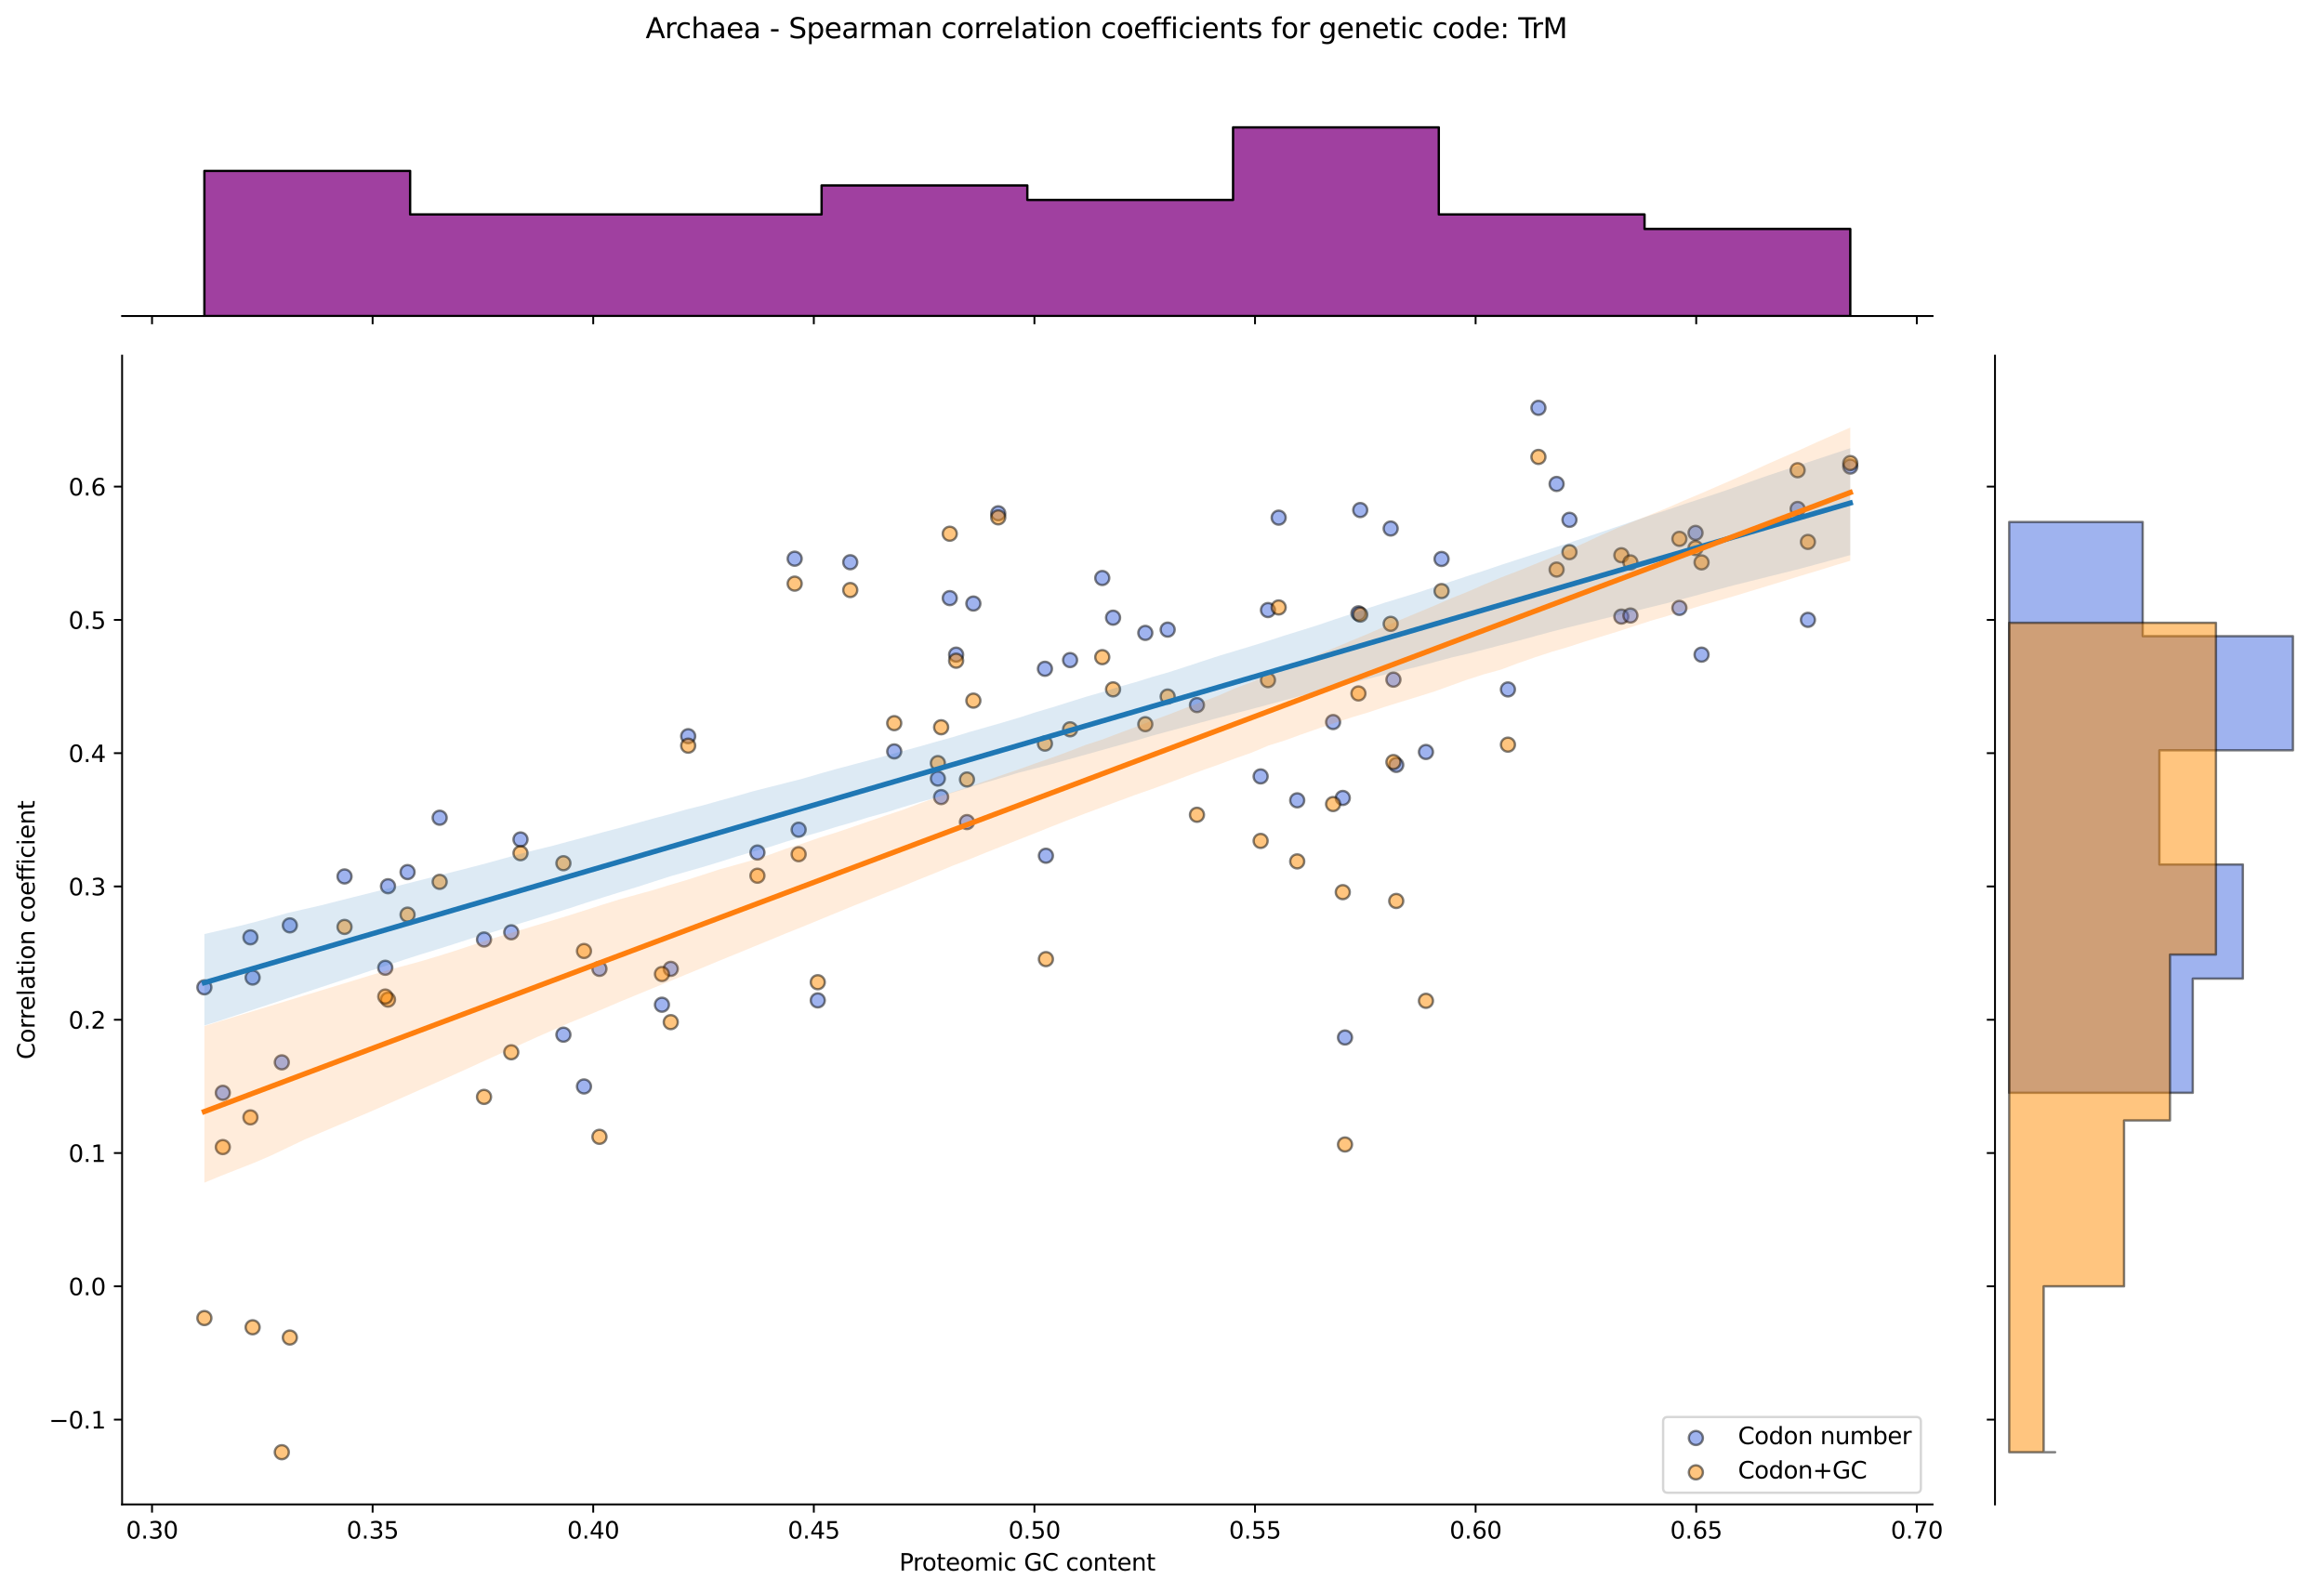 <?xml version="1.0" encoding="utf-8" standalone="no"?>
<!DOCTYPE svg PUBLIC "-//W3C//DTD SVG 1.1//EN"
  "http://www.w3.org/Graphics/SVG/1.1/DTD/svg11.dtd">
<svg xmlns:xlink="http://www.w3.org/1999/xlink" width="992.836pt" height="680.423pt" viewBox="0 0 992.836 680.423" xmlns="http://www.w3.org/2000/svg" version="1.1">
 <defs>
  <style type="text/css">*{stroke-linejoin: round; stroke-linecap: butt}</style>
 </defs>
 <g id="figure_1">
  <g id="patch_1">
   <path d="M 0 680.423 
L 992.836 680.423 
L 992.836 0 
L 0 0 
z
" style="fill: #ffffff"/>
  </g>
  <g id="axes_1">
   <g id="patch_2">
    <path d="M 52.161 642.867 
L 825.612 642.867 
L 825.612 151.966 
L 52.161 151.966 
z
" style="fill: #ffffff"/>
   </g>
   <g id="PathCollection_1">
    <defs>
     <path id="mea97647585" d="M 0 3 
C 0.796 3 1.559 2.684 2.121 2.121 
C 2.684 1.559 3 0.796 3 0 
C 3 -0.796 2.684 -1.559 2.121 -2.121 
C 1.559 -2.684 0.796 -3 0 -3 
C -0.796 -3 -1.559 -2.684 -2.121 -2.121 
C -2.684 -1.559 -3 -0.796 -3 0 
C -3 0.796 -2.684 1.559 -2.121 2.121 
C -1.559 2.684 -0.796 3 0 3 
z
" style="stroke: #000000; stroke-opacity: 0.5"/>
    </defs>
    <g clip-path="url(#p68a03da4a9)">
     <use xlink:href="#mea97647585" x="256.092" y="414.009" style="fill: #4169e1; fill-opacity: 0.5; stroke: #000000; stroke-opacity: 0.5"/>
     <use xlink:href="#mea97647585" x="475.511" y="263.946" style="fill: #4169e1; fill-opacity: 0.5; stroke: #000000; stroke-opacity: 0.5"/>
     <use xlink:href="#mea97647585" x="446.409" y="285.782" style="fill: #4169e1; fill-opacity: 0.5; stroke: #000000; stroke-opacity: 0.5"/>
     <use xlink:href="#mea97647585" x="165.76" y="378.7" style="fill: #4169e1; fill-opacity: 0.5; stroke: #000000; stroke-opacity: 0.5"/>
     <use xlink:href="#mea97647585" x="717.455" y="259.764" style="fill: #4169e1; fill-opacity: 0.5; stroke: #000000; stroke-opacity: 0.5"/>
     <use xlink:href="#mea97647585" x="323.582" y="364.298" style="fill: #4169e1; fill-opacity: 0.5; stroke: #000000; stroke-opacity: 0.5"/>
     <use xlink:href="#mea97647585" x="174.117" y="372.66" style="fill: #4169e1; fill-opacity: 0.5; stroke: #000000; stroke-opacity: 0.5"/>
     <use xlink:href="#mea97647585" x="382.028" y="321.091" style="fill: #4169e1; fill-opacity: 0.5; stroke: #000000; stroke-opacity: 0.5"/>
     <use xlink:href="#mea97647585" x="664.997" y="206.801" style="fill: #4169e1; fill-opacity: 0.5; stroke: #000000; stroke-opacity: 0.5"/>
     <use xlink:href="#mea97647585" x="249.484" y="464.263" style="fill: #4169e1; fill-opacity: 0.5; stroke: #000000; stroke-opacity: 0.5"/>
     <use xlink:href="#mea97647585" x="218.416" y="398.388" style="fill: #4169e1; fill-opacity: 0.5; stroke: #000000; stroke-opacity: 0.5"/>
     <use xlink:href="#mea97647585" x="767.97" y="217.486" style="fill: #4169e1; fill-opacity: 0.5; stroke: #000000; stroke-opacity: 0.5"/>
     <use xlink:href="#mea97647585" x="446.823" y="365.673" style="fill: #4169e1; fill-opacity: 0.5; stroke: #000000; stroke-opacity: 0.5"/>
     <use xlink:href="#mea97647585" x="120.387" y="453.964" style="fill: #4169e1; fill-opacity: 0.5; stroke: #000000; stroke-opacity: 0.5"/>
     <use xlink:href="#mea97647585" x="106.981" y="400.536" style="fill: #4169e1; fill-opacity: 0.5; stroke: #000000; stroke-opacity: 0.5"/>
     <use xlink:href="#mea97647585" x="594.11" y="225.849" style="fill: #4169e1; fill-opacity: 0.5; stroke: #000000; stroke-opacity: 0.5"/>
     <use xlink:href="#mea97647585" x="206.78" y="401.465" style="fill: #4169e1; fill-opacity: 0.5; stroke: #000000; stroke-opacity: 0.5"/>
     <use xlink:href="#mea97647585" x="415.837" y="257.906" style="fill: #4169e1; fill-opacity: 0.5; stroke: #000000; stroke-opacity: 0.5"/>
     <use xlink:href="#mea97647585" x="726.916" y="279.742" style="fill: #4169e1; fill-opacity: 0.5; stroke: #000000; stroke-opacity: 0.5"/>
     <use xlink:href="#mea97647585" x="95.185" y="466.973" style="fill: #4169e1; fill-opacity: 0.5; stroke: #000000; stroke-opacity: 0.5"/>
     <use xlink:href="#mea97647585" x="405.747" y="255.583" style="fill: #4169e1; fill-opacity: 0.5; stroke: #000000; stroke-opacity: 0.5"/>
     <use xlink:href="#mea97647585" x="363.236" y="240.252" style="fill: #4169e1; fill-opacity: 0.5; stroke: #000000; stroke-opacity: 0.5"/>
     <use xlink:href="#mea97647585" x="569.509" y="308.547" style="fill: #4169e1; fill-opacity: 0.5; stroke: #000000; stroke-opacity: 0.5"/>
     <use xlink:href="#mea97647585" x="164.591" y="413.544" style="fill: #4169e1; fill-opacity: 0.5; stroke: #000000; stroke-opacity: 0.5"/>
     <use xlink:href="#mea97647585" x="657.233" y="174.279" style="fill: #4169e1; fill-opacity: 0.5; stroke: #000000; stroke-opacity: 0.5"/>
     <use xlink:href="#mea97647585" x="457.151" y="282.065" style="fill: #4169e1; fill-opacity: 0.5; stroke: #000000; stroke-opacity: 0.5"/>
     <use xlink:href="#mea97647585" x="644.205" y="294.609" style="fill: #4169e1; fill-opacity: 0.5; stroke: #000000; stroke-opacity: 0.5"/>
     <use xlink:href="#mea97647585" x="511.355" y="301.297" style="fill: #4169e1; fill-opacity: 0.5; stroke: #000000; stroke-opacity: 0.5"/>
     <use xlink:href="#mea97647585" x="294.001" y="314.586" style="fill: #4169e1; fill-opacity: 0.5; stroke: #000000; stroke-opacity: 0.5"/>
     <use xlink:href="#mea97647585" x="541.694" y="260.694" style="fill: #4169e1; fill-opacity: 0.5; stroke: #000000; stroke-opacity: 0.5"/>
     <use xlink:href="#mea97647585" x="470.897" y="246.993" style="fill: #4169e1; fill-opacity: 0.5; stroke: #000000; stroke-opacity: 0.5"/>
     <use xlink:href="#mea97647585" x="692.659" y="263.481" style="fill: #4169e1; fill-opacity: 0.5; stroke: #000000; stroke-opacity: 0.5"/>
     <use xlink:href="#mea97647585" x="489.291" y="270.45" style="fill: #4169e1; fill-opacity: 0.5; stroke: #000000; stroke-opacity: 0.5"/>
     <use xlink:href="#mea97647585" x="286.554" y="414.009" style="fill: #4169e1; fill-opacity: 0.5; stroke: #000000; stroke-opacity: 0.5"/>
     <use xlink:href="#mea97647585" x="595.287" y="290.427" style="fill: #4169e1; fill-opacity: 0.5; stroke: #000000; stroke-opacity: 0.5"/>
     <use xlink:href="#mea97647585" x="408.467" y="279.742" style="fill: #4169e1; fill-opacity: 0.5; stroke: #000000; stroke-opacity: 0.5"/>
     <use xlink:href="#mea97647585" x="222.364" y="358.723" style="fill: #4169e1; fill-opacity: 0.5; stroke: #000000; stroke-opacity: 0.5"/>
     <use xlink:href="#mea97647585" x="696.536" y="263.017" style="fill: #4169e1; fill-opacity: 0.5; stroke: #000000; stroke-opacity: 0.5"/>
     <use xlink:href="#mea97647585" x="546.263" y="221.203" style="fill: #4169e1; fill-opacity: 0.5; stroke: #000000; stroke-opacity: 0.5"/>
     <use xlink:href="#mea97647585" x="596.49" y="326.859" style="fill: #4169e1; fill-opacity: 0.5; stroke: #000000; stroke-opacity: 0.5"/>
     <use xlink:href="#mea97647585" x="615.846" y="238.858" style="fill: #4169e1; fill-opacity: 0.5; stroke: #000000; stroke-opacity: 0.5"/>
     <use xlink:href="#mea97647585" x="413.094" y="351.289" style="fill: #4169e1; fill-opacity: 0.5; stroke: #000000; stroke-opacity: 0.5"/>
     <use xlink:href="#mea97647585" x="581.105" y="217.951" style="fill: #4169e1; fill-opacity: 0.5; stroke: #000000; stroke-opacity: 0.5"/>
     <use xlink:href="#mea97647585" x="123.824" y="395.425" style="fill: #4169e1; fill-opacity: 0.5; stroke: #000000; stroke-opacity: 0.5"/>
     <use xlink:href="#mea97647585" x="147.184" y="374.519" style="fill: #4169e1; fill-opacity: 0.5; stroke: #000000; stroke-opacity: 0.5"/>
     <use xlink:href="#mea97647585" x="538.556" y="331.776" style="fill: #4169e1; fill-opacity: 0.5; stroke: #000000; stroke-opacity: 0.5"/>
     <use xlink:href="#mea97647585" x="339.491" y="238.741" style="fill: #4169e1; fill-opacity: 0.5; stroke: #000000; stroke-opacity: 0.5"/>
     <use xlink:href="#mea97647585" x="341.193" y="354.541" style="fill: #4169e1; fill-opacity: 0.5; stroke: #000000; stroke-opacity: 0.5"/>
     <use xlink:href="#mea97647585" x="772.366" y="264.875" style="fill: #4169e1; fill-opacity: 0.5; stroke: #000000; stroke-opacity: 0.5"/>
     <use xlink:href="#mea97647585" x="498.841" y="269.056" style="fill: #4169e1; fill-opacity: 0.5; stroke: #000000; stroke-opacity: 0.5"/>
     <use xlink:href="#mea97647585" x="724.356" y="227.708" style="fill: #4169e1; fill-opacity: 0.5; stroke: #000000; stroke-opacity: 0.5"/>
     <use xlink:href="#mea97647585" x="187.833" y="349.431" style="fill: #4169e1; fill-opacity: 0.5; stroke: #000000; stroke-opacity: 0.5"/>
     <use xlink:href="#mea97647585" x="107.925" y="417.726" style="fill: #4169e1; fill-opacity: 0.5; stroke: #000000; stroke-opacity: 0.5"/>
     <use xlink:href="#mea97647585" x="282.785" y="429.341" style="fill: #4169e1; fill-opacity: 0.5; stroke: #000000; stroke-opacity: 0.5"/>
     <use xlink:href="#mea97647585" x="349.359" y="427.482" style="fill: #4169e1; fill-opacity: 0.5; stroke: #000000; stroke-opacity: 0.5"/>
     <use xlink:href="#mea97647585" x="400.664" y="332.705" style="fill: #4169e1; fill-opacity: 0.5; stroke: #000000; stroke-opacity: 0.5"/>
     <use xlink:href="#mea97647585" x="87.318" y="421.907" style="fill: #4169e1; fill-opacity: 0.5; stroke: #000000; stroke-opacity: 0.5"/>
     <use xlink:href="#mea97647585" x="609.183" y="321.332" style="fill: #4169e1; fill-opacity: 0.5; stroke: #000000; stroke-opacity: 0.5"/>
     <use xlink:href="#mea97647585" x="402.061" y="340.603" style="fill: #4169e1; fill-opacity: 0.5; stroke: #000000; stroke-opacity: 0.5"/>
     <use xlink:href="#mea97647585" x="670.492" y="222.132" style="fill: #4169e1; fill-opacity: 0.5; stroke: #000000; stroke-opacity: 0.5"/>
     <use xlink:href="#mea97647585" x="554.178" y="341.997" style="fill: #4169e1; fill-opacity: 0.5; stroke: #000000; stroke-opacity: 0.5"/>
     <use xlink:href="#mea97647585" x="573.65" y="340.979" style="fill: #4169e1; fill-opacity: 0.5; stroke: #000000; stroke-opacity: 0.5"/>
     <use xlink:href="#mea97647585" x="790.455" y="199.367" style="fill: #4169e1; fill-opacity: 0.5; stroke: #000000; stroke-opacity: 0.5"/>
     <use xlink:href="#mea97647585" x="580.342" y="262.087" style="fill: #4169e1; fill-opacity: 0.5; stroke: #000000; stroke-opacity: 0.5"/>
     <use xlink:href="#mea97647585" x="426.462" y="219.345" style="fill: #4169e1; fill-opacity: 0.5; stroke: #000000; stroke-opacity: 0.5"/>
     <use xlink:href="#mea97647585" x="574.601" y="443.343" style="fill: #4169e1; fill-opacity: 0.5; stroke: #000000; stroke-opacity: 0.5"/>
     <use xlink:href="#mea97647585" x="240.701" y="442.136" style="fill: #4169e1; fill-opacity: 0.5; stroke: #000000; stroke-opacity: 0.5"/>
    </g>
   </g>
   <g id="PathCollection_2">
    <defs>
     <path id="m285c373969" d="M 0 3 
C 0.796 3 1.559 2.684 2.121 2.121 
C 2.684 1.559 3 0.796 3 0 
C 3 -0.796 2.684 -1.559 2.121 -2.121 
C 1.559 -2.684 0.796 -3 0 -3 
C -0.796 -3 -1.559 -2.684 -2.121 -2.121 
C -2.684 -1.559 -3 -0.796 -3 0 
C -3 0.796 -2.684 1.559 -2.121 2.121 
C -1.559 2.684 -0.796 3 0 3 
z
" style="stroke: #000000; stroke-opacity: 0.5"/>
    </defs>
    <g clip-path="url(#p68a03da4a9)">
     <use xlink:href="#m285c373969" x="256.092" y="485.788" style="fill: #ff8c00; fill-opacity: 0.5; stroke: #000000; stroke-opacity: 0.5"/>
     <use xlink:href="#m285c373969" x="475.511" y="294.579" style="fill: #ff8c00; fill-opacity: 0.5; stroke: #000000; stroke-opacity: 0.5"/>
     <use xlink:href="#m285c373969" x="446.409" y="317.769" style="fill: #ff8c00; fill-opacity: 0.5; stroke: #000000; stroke-opacity: 0.5"/>
     <use xlink:href="#m285c373969" x="165.76" y="427.156" style="fill: #ff8c00; fill-opacity: 0.5; stroke: #000000; stroke-opacity: 0.5"/>
     <use xlink:href="#m285c373969" x="717.455" y="230.259" style="fill: #ff8c00; fill-opacity: 0.5; stroke: #000000; stroke-opacity: 0.5"/>
     <use xlink:href="#m285c373969" x="323.582" y="374.213" style="fill: #ff8c00; fill-opacity: 0.5; stroke: #000000; stroke-opacity: 0.5"/>
     <use xlink:href="#m285c373969" x="174.117" y="390.84" style="fill: #ff8c00; fill-opacity: 0.5; stroke: #000000; stroke-opacity: 0.5"/>
     <use xlink:href="#m285c373969" x="382.028" y="309.018" style="fill: #ff8c00; fill-opacity: 0.5; stroke: #000000; stroke-opacity: 0.5"/>
     <use xlink:href="#m285c373969" x="664.997" y="243.386" style="fill: #ff8c00; fill-opacity: 0.5; stroke: #000000; stroke-opacity: 0.5"/>
     <use xlink:href="#m285c373969" x="249.484" y="406.381" style="fill: #ff8c00; fill-opacity: 0.5; stroke: #000000; stroke-opacity: 0.5"/>
     <use xlink:href="#m285c373969" x="218.416" y="449.653" style="fill: #ff8c00; fill-opacity: 0.5; stroke: #000000; stroke-opacity: 0.5"/>
     <use xlink:href="#m285c373969" x="767.97" y="200.944" style="fill: #ff8c00; fill-opacity: 0.5; stroke: #000000; stroke-opacity: 0.5"/>
     <use xlink:href="#m285c373969" x="446.823" y="409.852" style="fill: #ff8c00; fill-opacity: 0.5; stroke: #000000; stroke-opacity: 0.5"/>
     <use xlink:href="#m285c373969" x="120.387" y="620.553" style="fill: #ff8c00; fill-opacity: 0.5; stroke: #000000; stroke-opacity: 0.5"/>
     <use xlink:href="#m285c373969" x="106.981" y="477.474" style="fill: #ff8c00; fill-opacity: 0.5; stroke: #000000; stroke-opacity: 0.5"/>
     <use xlink:href="#m285c373969" x="594.11" y="266.576" style="fill: #ff8c00; fill-opacity: 0.5; stroke: #000000; stroke-opacity: 0.5"/>
     <use xlink:href="#m285c373969" x="206.78" y="468.724" style="fill: #ff8c00; fill-opacity: 0.5; stroke: #000000; stroke-opacity: 0.5"/>
     <use xlink:href="#m285c373969" x="415.837" y="299.392" style="fill: #ff8c00; fill-opacity: 0.5; stroke: #000000; stroke-opacity: 0.5"/>
     <use xlink:href="#m285c373969" x="726.916" y="240.323" style="fill: #ff8c00; fill-opacity: 0.5; stroke: #000000; stroke-opacity: 0.5"/>
     <use xlink:href="#m285c373969" x="95.185" y="490.163" style="fill: #ff8c00; fill-opacity: 0.5; stroke: #000000; stroke-opacity: 0.5"/>
     <use xlink:href="#m285c373969" x="405.747" y="228.072" style="fill: #ff8c00; fill-opacity: 0.5; stroke: #000000; stroke-opacity: 0.5"/>
     <use xlink:href="#m285c373969" x="363.236" y="252.137" style="fill: #ff8c00; fill-opacity: 0.5; stroke: #000000; stroke-opacity: 0.5"/>
     <use xlink:href="#m285c373969" x="569.509" y="343.585" style="fill: #ff8c00; fill-opacity: 0.5; stroke: #000000; stroke-opacity: 0.5"/>
     <use xlink:href="#m285c373969" x="164.591" y="425.844" style="fill: #ff8c00; fill-opacity: 0.5; stroke: #000000; stroke-opacity: 0.5"/>
     <use xlink:href="#m285c373969" x="657.233" y="195.255" style="fill: #ff8c00; fill-opacity: 0.5; stroke: #000000; stroke-opacity: 0.5"/>
     <use xlink:href="#m285c373969" x="457.151" y="311.643" style="fill: #ff8c00; fill-opacity: 0.5; stroke: #000000; stroke-opacity: 0.5"/>
     <use xlink:href="#m285c373969" x="644.205" y="318.207" style="fill: #ff8c00; fill-opacity: 0.5; stroke: #000000; stroke-opacity: 0.5"/>
     <use xlink:href="#m285c373969" x="511.355" y="348.17" style="fill: #ff8c00; fill-opacity: 0.5; stroke: #000000; stroke-opacity: 0.5"/>
     <use xlink:href="#m285c373969" x="294.001" y="318.644" style="fill: #ff8c00; fill-opacity: 0.5; stroke: #000000; stroke-opacity: 0.5"/>
     <use xlink:href="#m285c373969" x="541.694" y="290.641" style="fill: #ff8c00; fill-opacity: 0.5; stroke: #000000; stroke-opacity: 0.5"/>
     <use xlink:href="#m285c373969" x="470.897" y="280.813" style="fill: #ff8c00; fill-opacity: 0.5; stroke: #000000; stroke-opacity: 0.5"/>
     <use xlink:href="#m285c373969" x="692.659" y="237.26" style="fill: #ff8c00; fill-opacity: 0.5; stroke: #000000; stroke-opacity: 0.5"/>
     <use xlink:href="#m285c373969" x="489.291" y="309.456" style="fill: #ff8c00; fill-opacity: 0.5; stroke: #000000; stroke-opacity: 0.5"/>
     <use xlink:href="#m285c373969" x="286.554" y="436.782" style="fill: #ff8c00; fill-opacity: 0.5; stroke: #000000; stroke-opacity: 0.5"/>
     <use xlink:href="#m285c373969" x="595.287" y="325.645" style="fill: #ff8c00; fill-opacity: 0.5; stroke: #000000; stroke-opacity: 0.5"/>
     <use xlink:href="#m285c373969" x="408.467" y="282.328" style="fill: #ff8c00; fill-opacity: 0.5; stroke: #000000; stroke-opacity: 0.5"/>
     <use xlink:href="#m285c373969" x="222.364" y="364.587" style="fill: #ff8c00; fill-opacity: 0.5; stroke: #000000; stroke-opacity: 0.5"/>
     <use xlink:href="#m285c373969" x="696.536" y="240.323" style="fill: #ff8c00; fill-opacity: 0.5; stroke: #000000; stroke-opacity: 0.5"/>
     <use xlink:href="#m285c373969" x="546.263" y="259.575" style="fill: #ff8c00; fill-opacity: 0.5; stroke: #000000; stroke-opacity: 0.5"/>
     <use xlink:href="#m285c373969" x="596.49" y="384.999" style="fill: #ff8c00; fill-opacity: 0.5; stroke: #000000; stroke-opacity: 0.5"/>
     <use xlink:href="#m285c373969" x="615.846" y="252.574" style="fill: #ff8c00; fill-opacity: 0.5; stroke: #000000; stroke-opacity: 0.5"/>
     <use xlink:href="#m285c373969" x="413.094" y="333.083" style="fill: #ff8c00; fill-opacity: 0.5; stroke: #000000; stroke-opacity: 0.5"/>
     <use xlink:href="#m285c373969" x="581.105" y="262.638" style="fill: #ff8c00; fill-opacity: 0.5; stroke: #000000; stroke-opacity: 0.5"/>
     <use xlink:href="#m285c373969" x="123.824" y="571.548" style="fill: #ff8c00; fill-opacity: 0.5; stroke: #000000; stroke-opacity: 0.5"/>
     <use xlink:href="#m285c373969" x="147.184" y="396.09" style="fill: #ff8c00; fill-opacity: 0.5; stroke: #000000; stroke-opacity: 0.5"/>
     <use xlink:href="#m285c373969" x="538.556" y="359.336" style="fill: #ff8c00; fill-opacity: 0.5; stroke: #000000; stroke-opacity: 0.5"/>
     <use xlink:href="#m285c373969" x="339.491" y="249.399" style="fill: #ff8c00; fill-opacity: 0.5; stroke: #000000; stroke-opacity: 0.5"/>
     <use xlink:href="#m285c373969" x="341.193" y="365.024" style="fill: #ff8c00; fill-opacity: 0.5; stroke: #000000; stroke-opacity: 0.5"/>
     <use xlink:href="#m285c373969" x="772.366" y="231.572" style="fill: #ff8c00; fill-opacity: 0.5; stroke: #000000; stroke-opacity: 0.5"/>
     <use xlink:href="#m285c373969" x="498.841" y="297.642" style="fill: #ff8c00; fill-opacity: 0.5; stroke: #000000; stroke-opacity: 0.5"/>
     <use xlink:href="#m285c373969" x="724.356" y="234.197" style="fill: #ff8c00; fill-opacity: 0.5; stroke: #000000; stroke-opacity: 0.5"/>
     <use xlink:href="#m285c373969" x="187.833" y="376.838" style="fill: #ff8c00; fill-opacity: 0.5; stroke: #000000; stroke-opacity: 0.5"/>
     <use xlink:href="#m285c373969" x="107.925" y="567.172" style="fill: #ff8c00; fill-opacity: 0.5; stroke: #000000; stroke-opacity: 0.5"/>
     <use xlink:href="#m285c373969" x="282.785" y="416.218" style="fill: #ff8c00; fill-opacity: 0.5; stroke: #000000; stroke-opacity: 0.5"/>
     <use xlink:href="#m285c373969" x="349.359" y="419.718" style="fill: #ff8c00; fill-opacity: 0.5; stroke: #000000; stroke-opacity: 0.5"/>
     <use xlink:href="#m285c373969" x="400.664" y="326.083" style="fill: #ff8c00; fill-opacity: 0.5; stroke: #000000; stroke-opacity: 0.5"/>
     <use xlink:href="#m285c373969" x="87.318" y="563.234" style="fill: #ff8c00; fill-opacity: 0.5; stroke: #000000; stroke-opacity: 0.5"/>
     <use xlink:href="#m285c373969" x="609.183" y="427.664" style="fill: #ff8c00; fill-opacity: 0.5; stroke: #000000; stroke-opacity: 0.5"/>
     <use xlink:href="#m285c373969" x="402.061" y="310.768" style="fill: #ff8c00; fill-opacity: 0.5; stroke: #000000; stroke-opacity: 0.5"/>
     <use xlink:href="#m285c373969" x="670.492" y="235.947" style="fill: #ff8c00; fill-opacity: 0.5; stroke: #000000; stroke-opacity: 0.5"/>
     <use xlink:href="#m285c373969" x="554.178" y="368.087" style="fill: #ff8c00; fill-opacity: 0.5; stroke: #000000; stroke-opacity: 0.5"/>
     <use xlink:href="#m285c373969" x="573.65" y="381.236" style="fill: #ff8c00; fill-opacity: 0.5; stroke: #000000; stroke-opacity: 0.5"/>
     <use xlink:href="#m285c373969" x="790.455" y="197.881" style="fill: #ff8c00; fill-opacity: 0.5; stroke: #000000; stroke-opacity: 0.5"/>
     <use xlink:href="#m285c373969" x="580.342" y="296.329" style="fill: #ff8c00; fill-opacity: 0.5; stroke: #000000; stroke-opacity: 0.5"/>
     <use xlink:href="#m285c373969" x="426.462" y="221.071" style="fill: #ff8c00; fill-opacity: 0.5; stroke: #000000; stroke-opacity: 0.5"/>
     <use xlink:href="#m285c373969" x="574.601" y="489.06" style="fill: #ff8c00; fill-opacity: 0.5; stroke: #000000; stroke-opacity: 0.5"/>
     <use xlink:href="#m285c373969" x="240.701" y="368.869" style="fill: #ff8c00; fill-opacity: 0.5; stroke: #000000; stroke-opacity: 0.5"/>
    </g>
   </g>
   <g id="PolyCollection_1">
    <path d="M 87.318 399.14 
L 87.318 438.217 
L 94.42 435.991 
L 101.523 433.64 
L 108.625 431.29 
L 115.727 428.939 
L 122.83 426.588 
L 129.932 424.238 
L 137.035 421.887 
L 144.137 419.534 
L 151.239 417.18 
L 158.342 414.796 
L 165.444 412.48 
L 172.547 410.132 
L 179.649 407.858 
L 186.751 405.677 
L 193.854 403.435 
L 200.956 401.138 
L 208.058 399.02 
L 215.161 396.875 
L 222.263 394.575 
L 229.366 392.397 
L 236.468 390.213 
L 243.57 388.013 
L 250.673 385.68 
L 257.775 383.441 
L 264.878 381.232 
L 271.98 379.09 
L 279.082 376.793 
L 286.185 374.518 
L 293.287 372.466 
L 300.39 370.455 
L 307.492 368.299 
L 314.594 366.034 
L 321.697 363.941 
L 328.799 361.922 
L 335.902 359.625 
L 343.004 357.59 
L 350.106 355.55 
L 357.209 353.377 
L 364.311 351.334 
L 371.414 349.142 
L 378.516 347.192 
L 385.618 344.944 
L 392.721 342.795 
L 399.823 340.865 
L 406.926 338.699 
L 414.028 336.494 
L 421.13 334.366 
L 428.233 332.283 
L 435.335 330.145 
L 442.437 328.317 
L 449.54 326.436 
L 456.642 324.462 
L 463.745 322.478 
L 470.847 320.492 
L 477.949 318.506 
L 485.052 316.511 
L 492.154 314.399 
L 499.257 312.478 
L 506.359 310.576 
L 513.461 308.618 
L 520.564 306.72 
L 527.666 304.82 
L 534.769 302.984 
L 541.871 301.094 
L 548.973 299.167 
L 556.076 297.282 
L 563.178 295.438 
L 570.281 293.685 
L 577.383 291.912 
L 584.485 290.078 
L 591.588 288.268 
L 598.69 286.551 
L 605.793 284.834 
L 612.895 282.932 
L 619.997 280.988 
L 627.1 279.355 
L 634.202 277.508 
L 641.305 275.654 
L 648.407 273.849 
L 655.509 271.917 
L 662.612 269.985 
L 669.714 268.168 
L 676.816 266.424 
L 683.919 264.68 
L 691.021 262.935 
L 698.124 261.186 
L 705.226 259.436 
L 712.328 257.687 
L 719.431 255.831 
L 726.533 253.906 
L 733.636 251.98 
L 740.738 250.085 
L 747.84 248.314 
L 754.943 246.543 
L 762.045 244.771 
L 769.148 242.992 
L 776.25 241.065 
L 783.352 239.138 
L 790.455 237.208 
L 790.455 191.528 
L 790.455 191.528 
L 783.352 193.879 
L 776.25 196.231 
L 769.148 198.582 
L 762.045 200.945 
L 754.943 203.319 
L 747.84 205.808 
L 740.738 208.352 
L 733.636 210.802 
L 726.533 213.123 
L 719.431 215.444 
L 712.328 217.875 
L 705.226 220.152 
L 698.124 222.573 
L 691.021 224.994 
L 683.919 227.414 
L 676.816 229.81 
L 669.714 232.158 
L 662.612 234.462 
L 655.509 236.767 
L 648.407 239.072 
L 641.305 241.377 
L 634.202 243.795 
L 627.1 246.089 
L 619.997 248.445 
L 612.895 250.817 
L 605.793 253.191 
L 598.69 255.377 
L 591.588 257.532 
L 584.485 259.874 
L 577.383 262.334 
L 570.281 264.646 
L 563.178 267.067 
L 556.076 269.306 
L 548.973 271.497 
L 541.871 273.812 
L 534.769 276.022 
L 527.666 278.163 
L 520.564 280.303 
L 513.461 282.628 
L 506.359 284.975 
L 499.257 287.269 
L 492.154 289.296 
L 485.052 291.514 
L 477.949 293.5 
L 470.847 295.766 
L 463.745 297.808 
L 456.642 300.021 
L 449.54 302.267 
L 442.437 304.357 
L 435.335 306.663 
L 428.233 308.769 
L 421.13 310.805 
L 414.028 312.832 
L 406.926 315.015 
L 399.823 316.974 
L 392.721 319.016 
L 385.618 320.916 
L 378.516 322.949 
L 371.414 324.833 
L 364.311 326.747 
L 357.209 328.624 
L 350.106 330.622 
L 343.004 332.708 
L 335.902 334.526 
L 328.799 336.322 
L 321.697 338.119 
L 314.594 340.175 
L 307.492 342.116 
L 300.39 344.12 
L 293.287 345.885 
L 286.185 347.899 
L 279.082 349.766 
L 271.98 351.744 
L 264.878 353.722 
L 257.775 355.581 
L 250.673 357.521 
L 243.57 359.405 
L 236.468 361.322 
L 229.366 363.074 
L 222.263 364.871 
L 215.161 366.848 
L 208.058 368.826 
L 200.956 370.685 
L 193.854 372.487 
L 186.751 374.289 
L 179.649 376.091 
L 172.547 377.893 
L 165.444 379.749 
L 158.342 381.531 
L 151.239 383.291 
L 144.137 385.088 
L 137.035 386.885 
L 129.932 388.512 
L 122.83 390.129 
L 115.727 392.127 
L 108.625 394.073 
L 101.523 395.848 
L 94.42 397.494 
L 87.318 399.14 
z
" clip-path="url(#p68a03da4a9)" style="fill: #1f77b4; fill-opacity: 0.15"/>
   </g>
   <g id="PolyCollection_2">
    <path d="M 87.318 438.429 
L 87.318 505.372 
L 94.42 502.442 
L 101.523 499.65 
L 108.625 496.858 
L 115.727 493.815 
L 122.83 490.433 
L 129.932 487.036 
L 137.035 484.003 
L 144.137 480.998 
L 151.239 477.993 
L 158.342 474.988 
L 165.444 471.862 
L 172.547 468.724 
L 179.649 465.586 
L 186.751 462.45 
L 193.854 459.273 
L 200.956 456.054 
L 208.058 452.798 
L 215.161 449.592 
L 222.263 446.387 
L 229.366 443.182 
L 236.468 440.05 
L 243.57 436.936 
L 250.673 434.052 
L 257.775 431.084 
L 264.878 428.039 
L 271.98 425.116 
L 279.082 422.192 
L 286.185 419.265 
L 293.287 416.336 
L 300.39 413.41 
L 307.492 410.453 
L 314.594 407.561 
L 321.697 404.64 
L 328.799 401.734 
L 335.902 398.79 
L 343.004 395.957 
L 350.106 393.033 
L 357.209 390.111 
L 364.311 387.177 
L 371.414 384.364 
L 378.516 381.507 
L 385.618 378.696 
L 392.721 375.773 
L 399.823 372.928 
L 406.926 369.957 
L 414.028 367.237 
L 421.13 364.347 
L 428.233 361.541 
L 435.335 358.736 
L 442.437 355.928 
L 449.54 353.082 
L 456.642 350.277 
L 463.745 347.578 
L 470.847 344.92 
L 477.949 342.281 
L 485.052 339.65 
L 492.154 337.172 
L 499.257 334.579 
L 506.359 331.89 
L 513.461 329.224 
L 520.564 326.742 
L 527.666 324.095 
L 534.769 321.595 
L 541.871 318.6 
L 548.973 316.373 
L 556.076 313.792 
L 563.178 311.306 
L 570.281 308.894 
L 577.383 306.57 
L 584.485 304.448 
L 591.588 302.059 
L 598.69 299.846 
L 605.793 297.684 
L 612.895 295.438 
L 619.997 292.884 
L 627.1 290.335 
L 634.202 288.068 
L 641.305 286.121 
L 648.407 283.434 
L 655.509 280.969 
L 662.612 278.629 
L 669.714 276.529 
L 676.816 274.229 
L 683.919 272.064 
L 691.021 269.899 
L 698.124 267.57 
L 705.226 265.263 
L 712.328 263.217 
L 719.431 261.024 
L 726.533 258.848 
L 733.636 256.812 
L 740.738 254.763 
L 747.84 252.604 
L 754.943 250.44 
L 762.045 248.276 
L 769.148 246.086 
L 776.25 243.952 
L 783.352 241.757 
L 790.455 239.627 
L 790.455 182.685 
L 790.455 182.685 
L 783.352 185.798 
L 776.25 188.921 
L 769.148 192.17 
L 762.045 195.246 
L 754.943 198.361 
L 747.84 201.597 
L 740.738 204.738 
L 733.636 207.826 
L 726.533 210.911 
L 719.431 213.884 
L 712.328 216.996 
L 705.226 219.862 
L 698.124 222.718 
L 691.021 225.576 
L 683.919 228.709 
L 676.816 232.045 
L 669.714 235.199 
L 662.612 238.182 
L 655.509 241.164 
L 648.407 244.029 
L 641.305 246.744 
L 634.202 249.702 
L 627.1 252.824 
L 619.997 255.649 
L 612.895 258.747 
L 605.793 261.717 
L 598.69 264.689 
L 591.588 267.709 
L 584.485 270.809 
L 577.383 273.749 
L 570.281 276.764 
L 563.178 279.615 
L 556.076 282.763 
L 548.973 285.601 
L 541.871 288.406 
L 534.769 291.421 
L 527.666 294.105 
L 520.564 297.241 
L 513.461 299.942 
L 506.359 302.575 
L 499.257 305.343 
L 492.154 307.934 
L 485.052 310.699 
L 477.949 313.334 
L 470.847 316.029 
L 463.745 318.335 
L 456.642 321.078 
L 449.54 323.705 
L 442.437 326.168 
L 435.335 328.727 
L 428.233 331.153 
L 421.13 333.667 
L 414.028 336.206 
L 406.926 338.512 
L 399.823 340.813 
L 392.721 343.396 
L 385.618 346.074 
L 378.516 348.444 
L 371.414 350.878 
L 364.311 353.337 
L 357.209 355.748 
L 350.106 357.937 
L 343.004 360.414 
L 335.902 362.619 
L 328.799 365.208 
L 321.697 367.48 
L 314.594 369.514 
L 307.492 371.473 
L 300.39 373.783 
L 293.287 376.056 
L 286.185 378.137 
L 279.082 380.339 
L 271.98 382.29 
L 264.878 384.256 
L 257.775 386.474 
L 250.673 388.739 
L 243.57 391.003 
L 236.468 393.176 
L 229.366 395.316 
L 222.263 397.456 
L 215.161 399.597 
L 208.058 401.781 
L 200.956 404.123 
L 193.854 406.465 
L 186.751 408.687 
L 179.649 410.811 
L 172.547 412.738 
L 165.444 414.664 
L 158.342 416.764 
L 151.239 418.93 
L 144.137 421.097 
L 137.035 423.264 
L 129.932 425.43 
L 122.83 427.597 
L 115.727 429.763 
L 108.625 431.93 
L 101.523 434.096 
L 94.42 436.263 
L 87.318 438.429 
z
" clip-path="url(#p68a03da4a9)" style="fill: #ff7f0e; fill-opacity: 0.15"/>
   </g>
   <g id="matplotlib.axis_1">
    <g id="xtick_1">
     <g id="line2d_1">
      <defs>
       <path id="m57051ae554" d="M 0 0 
L 0 3.5 
" style="stroke: #000000; stroke-width: 0.8"/>
      </defs>
      <g>
       <use xlink:href="#m57051ae554" x="64.948" y="642.867" style="stroke: #000000; stroke-width: 0.8"/>
      </g>
     </g>
     <g id="text_1">
      <!-- 0.30 -->
      <g transform="translate(53.815 657.465) scale(0.1 -0.1)">
       <defs>
        <path id="DejaVuSans-30" d="M 2034 4250 
Q 1547 4250 1301 3770 
Q 1056 3291 1056 2328 
Q 1056 1369 1301 889 
Q 1547 409 2034 409 
Q 2525 409 2770 889 
Q 3016 1369 3016 2328 
Q 3016 3291 2770 3770 
Q 2525 4250 2034 4250 
z
M 2034 4750 
Q 2819 4750 3233 4129 
Q 3647 3509 3647 2328 
Q 3647 1150 3233 529 
Q 2819 -91 2034 -91 
Q 1250 -91 836 529 
Q 422 1150 422 2328 
Q 422 3509 836 4129 
Q 1250 4750 2034 4750 
z
" transform="scale(0.016)"/>
        <path id="DejaVuSans-2e" d="M 684 794 
L 1344 794 
L 1344 0 
L 684 0 
L 684 794 
z
" transform="scale(0.016)"/>
        <path id="DejaVuSans-33" d="M 2597 2516 
Q 3050 2419 3304 2112 
Q 3559 1806 3559 1356 
Q 3559 666 3084 287 
Q 2609 -91 1734 -91 
Q 1441 -91 1130 -33 
Q 819 25 488 141 
L 488 750 
Q 750 597 1062 519 
Q 1375 441 1716 441 
Q 2309 441 2620 675 
Q 2931 909 2931 1356 
Q 2931 1769 2642 2001 
Q 2353 2234 1838 2234 
L 1294 2234 
L 1294 2753 
L 1863 2753 
Q 2328 2753 2575 2939 
Q 2822 3125 2822 3475 
Q 2822 3834 2567 4026 
Q 2313 4219 1838 4219 
Q 1578 4219 1281 4162 
Q 984 4106 628 3988 
L 628 4550 
Q 988 4650 1302 4700 
Q 1616 4750 1894 4750 
Q 2613 4750 3031 4423 
Q 3450 4097 3450 3541 
Q 3450 3153 3228 2886 
Q 3006 2619 2597 2516 
z
" transform="scale(0.016)"/>
       </defs>
       <use xlink:href="#DejaVuSans-30"/>
       <use xlink:href="#DejaVuSans-2e" x="63.623"/>
       <use xlink:href="#DejaVuSans-33" x="95.41"/>
       <use xlink:href="#DejaVuSans-30" x="159.033"/>
      </g>
     </g>
    </g>
    <g id="xtick_2">
     <g id="line2d_2">
      <g>
       <use xlink:href="#m57051ae554" x="159.189" y="642.867" style="stroke: #000000; stroke-width: 0.8"/>
      </g>
     </g>
     <g id="text_2">
      <!-- 0.35 -->
      <g transform="translate(148.056 657.465) scale(0.1 -0.1)">
       <defs>
        <path id="DejaVuSans-35" d="M 691 4666 
L 3169 4666 
L 3169 4134 
L 1269 4134 
L 1269 2991 
Q 1406 3038 1543 3061 
Q 1681 3084 1819 3084 
Q 2600 3084 3056 2656 
Q 3513 2228 3513 1497 
Q 3513 744 3044 326 
Q 2575 -91 1722 -91 
Q 1428 -91 1123 -41 
Q 819 9 494 109 
L 494 744 
Q 775 591 1075 516 
Q 1375 441 1709 441 
Q 2250 441 2565 725 
Q 2881 1009 2881 1497 
Q 2881 1984 2565 2268 
Q 2250 2553 1709 2553 
Q 1456 2553 1204 2497 
Q 953 2441 691 2322 
L 691 4666 
z
" transform="scale(0.016)"/>
       </defs>
       <use xlink:href="#DejaVuSans-30"/>
       <use xlink:href="#DejaVuSans-2e" x="63.623"/>
       <use xlink:href="#DejaVuSans-33" x="95.41"/>
       <use xlink:href="#DejaVuSans-35" x="159.033"/>
      </g>
     </g>
    </g>
    <g id="xtick_3">
     <g id="line2d_3">
      <g>
       <use xlink:href="#m57051ae554" x="253.431" y="642.867" style="stroke: #000000; stroke-width: 0.8"/>
      </g>
     </g>
     <g id="text_3">
      <!-- 0.40 -->
      <g transform="translate(242.298 657.465) scale(0.1 -0.1)">
       <defs>
        <path id="DejaVuSans-34" d="M 2419 4116 
L 825 1625 
L 2419 1625 
L 2419 4116 
z
M 2253 4666 
L 3047 4666 
L 3047 1625 
L 3713 1625 
L 3713 1100 
L 3047 1100 
L 3047 0 
L 2419 0 
L 2419 1100 
L 313 1100 
L 313 1709 
L 2253 4666 
z
" transform="scale(0.016)"/>
       </defs>
       <use xlink:href="#DejaVuSans-30"/>
       <use xlink:href="#DejaVuSans-2e" x="63.623"/>
       <use xlink:href="#DejaVuSans-34" x="95.41"/>
       <use xlink:href="#DejaVuSans-30" x="159.033"/>
      </g>
     </g>
    </g>
    <g id="xtick_4">
     <g id="line2d_4">
      <g>
       <use xlink:href="#m57051ae554" x="347.673" y="642.867" style="stroke: #000000; stroke-width: 0.8"/>
      </g>
     </g>
     <g id="text_4">
      <!-- 0.45 -->
      <g transform="translate(336.54 657.465) scale(0.1 -0.1)">
       <use xlink:href="#DejaVuSans-30"/>
       <use xlink:href="#DejaVuSans-2e" x="63.623"/>
       <use xlink:href="#DejaVuSans-34" x="95.41"/>
       <use xlink:href="#DejaVuSans-35" x="159.033"/>
      </g>
     </g>
    </g>
    <g id="xtick_5">
     <g id="line2d_5">
      <g>
       <use xlink:href="#m57051ae554" x="441.914" y="642.867" style="stroke: #000000; stroke-width: 0.8"/>
      </g>
     </g>
     <g id="text_5">
      <!-- 0.50 -->
      <g transform="translate(430.781 657.465) scale(0.1 -0.1)">
       <use xlink:href="#DejaVuSans-30"/>
       <use xlink:href="#DejaVuSans-2e" x="63.623"/>
       <use xlink:href="#DejaVuSans-35" x="95.41"/>
       <use xlink:href="#DejaVuSans-30" x="159.033"/>
      </g>
     </g>
    </g>
    <g id="xtick_6">
     <g id="line2d_6">
      <g>
       <use xlink:href="#m57051ae554" x="536.156" y="642.867" style="stroke: #000000; stroke-width: 0.8"/>
      </g>
     </g>
     <g id="text_6">
      <!-- 0.55 -->
      <g transform="translate(525.023 657.465) scale(0.1 -0.1)">
       <use xlink:href="#DejaVuSans-30"/>
       <use xlink:href="#DejaVuSans-2e" x="63.623"/>
       <use xlink:href="#DejaVuSans-35" x="95.41"/>
       <use xlink:href="#DejaVuSans-35" x="159.033"/>
      </g>
     </g>
    </g>
    <g id="xtick_7">
     <g id="line2d_7">
      <g>
       <use xlink:href="#m57051ae554" x="630.397" y="642.867" style="stroke: #000000; stroke-width: 0.8"/>
      </g>
     </g>
     <g id="text_7">
      <!-- 0.60 -->
      <g transform="translate(619.265 657.465) scale(0.1 -0.1)">
       <defs>
        <path id="DejaVuSans-36" d="M 2113 2584 
Q 1688 2584 1439 2293 
Q 1191 2003 1191 1497 
Q 1191 994 1439 701 
Q 1688 409 2113 409 
Q 2538 409 2786 701 
Q 3034 994 3034 1497 
Q 3034 2003 2786 2293 
Q 2538 2584 2113 2584 
z
M 3366 4563 
L 3366 3988 
Q 3128 4100 2886 4159 
Q 2644 4219 2406 4219 
Q 1781 4219 1451 3797 
Q 1122 3375 1075 2522 
Q 1259 2794 1537 2939 
Q 1816 3084 2150 3084 
Q 2853 3084 3261 2657 
Q 3669 2231 3669 1497 
Q 3669 778 3244 343 
Q 2819 -91 2113 -91 
Q 1303 -91 875 529 
Q 447 1150 447 2328 
Q 447 3434 972 4092 
Q 1497 4750 2381 4750 
Q 2619 4750 2861 4703 
Q 3103 4656 3366 4563 
z
" transform="scale(0.016)"/>
       </defs>
       <use xlink:href="#DejaVuSans-30"/>
       <use xlink:href="#DejaVuSans-2e" x="63.623"/>
       <use xlink:href="#DejaVuSans-36" x="95.41"/>
       <use xlink:href="#DejaVuSans-30" x="159.033"/>
      </g>
     </g>
    </g>
    <g id="xtick_8">
     <g id="line2d_8">
      <g>
       <use xlink:href="#m57051ae554" x="724.639" y="642.867" style="stroke: #000000; stroke-width: 0.8"/>
      </g>
     </g>
     <g id="text_8">
      <!-- 0.65 -->
      <g transform="translate(713.506 657.465) scale(0.1 -0.1)">
       <use xlink:href="#DejaVuSans-30"/>
       <use xlink:href="#DejaVuSans-2e" x="63.623"/>
       <use xlink:href="#DejaVuSans-36" x="95.41"/>
       <use xlink:href="#DejaVuSans-35" x="159.033"/>
      </g>
     </g>
    </g>
    <g id="xtick_9">
     <g id="line2d_9">
      <g>
       <use xlink:href="#m57051ae554" x="818.881" y="642.867" style="stroke: #000000; stroke-width: 0.8"/>
      </g>
     </g>
     <g id="text_9">
      <!-- 0.70 -->
      <g transform="translate(807.748 657.465) scale(0.1 -0.1)">
       <defs>
        <path id="DejaVuSans-37" d="M 525 4666 
L 3525 4666 
L 3525 4397 
L 1831 0 
L 1172 0 
L 2766 4134 
L 525 4134 
L 525 4666 
z
" transform="scale(0.016)"/>
       </defs>
       <use xlink:href="#DejaVuSans-30"/>
       <use xlink:href="#DejaVuSans-2e" x="63.623"/>
       <use xlink:href="#DejaVuSans-37" x="95.41"/>
       <use xlink:href="#DejaVuSans-30" x="159.033"/>
      </g>
     </g>
    </g>
    <g id="text_10">
     <!-- Proteomic GC content -->
     <g transform="translate(384.165 671.143) scale(0.1 -0.1)">
      <defs>
       <path id="DejaVuSans-50" d="M 1259 4147 
L 1259 2394 
L 2053 2394 
Q 2494 2394 2734 2622 
Q 2975 2850 2975 3272 
Q 2975 3691 2734 3919 
Q 2494 4147 2053 4147 
L 1259 4147 
z
M 628 4666 
L 2053 4666 
Q 2838 4666 3239 4311 
Q 3641 3956 3641 3272 
Q 3641 2581 3239 2228 
Q 2838 1875 2053 1875 
L 1259 1875 
L 1259 0 
L 628 0 
L 628 4666 
z
" transform="scale(0.016)"/>
       <path id="DejaVuSans-72" d="M 2631 2963 
Q 2534 3019 2420 3045 
Q 2306 3072 2169 3072 
Q 1681 3072 1420 2755 
Q 1159 2438 1159 1844 
L 1159 0 
L 581 0 
L 581 3500 
L 1159 3500 
L 1159 2956 
Q 1341 3275 1631 3429 
Q 1922 3584 2338 3584 
Q 2397 3584 2469 3576 
Q 2541 3569 2628 3553 
L 2631 2963 
z
" transform="scale(0.016)"/>
       <path id="DejaVuSans-6f" d="M 1959 3097 
Q 1497 3097 1228 2736 
Q 959 2375 959 1747 
Q 959 1119 1226 758 
Q 1494 397 1959 397 
Q 2419 397 2687 759 
Q 2956 1122 2956 1747 
Q 2956 2369 2687 2733 
Q 2419 3097 1959 3097 
z
M 1959 3584 
Q 2709 3584 3137 3096 
Q 3566 2609 3566 1747 
Q 3566 888 3137 398 
Q 2709 -91 1959 -91 
Q 1206 -91 779 398 
Q 353 888 353 1747 
Q 353 2609 779 3096 
Q 1206 3584 1959 3584 
z
" transform="scale(0.016)"/>
       <path id="DejaVuSans-74" d="M 1172 4494 
L 1172 3500 
L 2356 3500 
L 2356 3053 
L 1172 3053 
L 1172 1153 
Q 1172 725 1289 603 
Q 1406 481 1766 481 
L 2356 481 
L 2356 0 
L 1766 0 
Q 1100 0 847 248 
Q 594 497 594 1153 
L 594 3053 
L 172 3053 
L 172 3500 
L 594 3500 
L 594 4494 
L 1172 4494 
z
" transform="scale(0.016)"/>
       <path id="DejaVuSans-65" d="M 3597 1894 
L 3597 1613 
L 953 1613 
Q 991 1019 1311 708 
Q 1631 397 2203 397 
Q 2534 397 2845 478 
Q 3156 559 3463 722 
L 3463 178 
Q 3153 47 2828 -22 
Q 2503 -91 2169 -91 
Q 1331 -91 842 396 
Q 353 884 353 1716 
Q 353 2575 817 3079 
Q 1281 3584 2069 3584 
Q 2775 3584 3186 3129 
Q 3597 2675 3597 1894 
z
M 3022 2063 
Q 3016 2534 2758 2815 
Q 2500 3097 2075 3097 
Q 1594 3097 1305 2825 
Q 1016 2553 972 2059 
L 3022 2063 
z
" transform="scale(0.016)"/>
       <path id="DejaVuSans-6d" d="M 3328 2828 
Q 3544 3216 3844 3400 
Q 4144 3584 4550 3584 
Q 5097 3584 5394 3201 
Q 5691 2819 5691 2113 
L 5691 0 
L 5113 0 
L 5113 2094 
Q 5113 2597 4934 2840 
Q 4756 3084 4391 3084 
Q 3944 3084 3684 2787 
Q 3425 2491 3425 1978 
L 3425 0 
L 2847 0 
L 2847 2094 
Q 2847 2600 2669 2842 
Q 2491 3084 2119 3084 
Q 1678 3084 1418 2786 
Q 1159 2488 1159 1978 
L 1159 0 
L 581 0 
L 581 3500 
L 1159 3500 
L 1159 2956 
Q 1356 3278 1631 3431 
Q 1906 3584 2284 3584 
Q 2666 3584 2933 3390 
Q 3200 3197 3328 2828 
z
" transform="scale(0.016)"/>
       <path id="DejaVuSans-69" d="M 603 3500 
L 1178 3500 
L 1178 0 
L 603 0 
L 603 3500 
z
M 603 4863 
L 1178 4863 
L 1178 4134 
L 603 4134 
L 603 4863 
z
" transform="scale(0.016)"/>
       <path id="DejaVuSans-63" d="M 3122 3366 
L 3122 2828 
Q 2878 2963 2633 3030 
Q 2388 3097 2138 3097 
Q 1578 3097 1268 2742 
Q 959 2388 959 1747 
Q 959 1106 1268 751 
Q 1578 397 2138 397 
Q 2388 397 2633 464 
Q 2878 531 3122 666 
L 3122 134 
Q 2881 22 2623 -34 
Q 2366 -91 2075 -91 
Q 1284 -91 818 406 
Q 353 903 353 1747 
Q 353 2603 823 3093 
Q 1294 3584 2113 3584 
Q 2378 3584 2631 3529 
Q 2884 3475 3122 3366 
z
" transform="scale(0.016)"/>
       <path id="DejaVuSans-20" transform="scale(0.016)"/>
       <path id="DejaVuSans-47" d="M 3809 666 
L 3809 1919 
L 2778 1919 
L 2778 2438 
L 4434 2438 
L 4434 434 
Q 4069 175 3628 42 
Q 3188 -91 2688 -91 
Q 1594 -91 976 548 
Q 359 1188 359 2328 
Q 359 3472 976 4111 
Q 1594 4750 2688 4750 
Q 3144 4750 3555 4637 
Q 3966 4525 4313 4306 
L 4313 3634 
Q 3963 3931 3569 4081 
Q 3175 4231 2741 4231 
Q 1884 4231 1454 3753 
Q 1025 3275 1025 2328 
Q 1025 1384 1454 906 
Q 1884 428 2741 428 
Q 3075 428 3337 486 
Q 3600 544 3809 666 
z
" transform="scale(0.016)"/>
       <path id="DejaVuSans-43" d="M 4122 4306 
L 4122 3641 
Q 3803 3938 3442 4084 
Q 3081 4231 2675 4231 
Q 1875 4231 1450 3742 
Q 1025 3253 1025 2328 
Q 1025 1406 1450 917 
Q 1875 428 2675 428 
Q 3081 428 3442 575 
Q 3803 722 4122 1019 
L 4122 359 
Q 3791 134 3420 21 
Q 3050 -91 2638 -91 
Q 1578 -91 968 557 
Q 359 1206 359 2328 
Q 359 3453 968 4101 
Q 1578 4750 2638 4750 
Q 3056 4750 3426 4639 
Q 3797 4528 4122 4306 
z
" transform="scale(0.016)"/>
       <path id="DejaVuSans-6e" d="M 3513 2113 
L 3513 0 
L 2938 0 
L 2938 2094 
Q 2938 2591 2744 2837 
Q 2550 3084 2163 3084 
Q 1697 3084 1428 2787 
Q 1159 2491 1159 1978 
L 1159 0 
L 581 0 
L 581 3500 
L 1159 3500 
L 1159 2956 
Q 1366 3272 1645 3428 
Q 1925 3584 2291 3584 
Q 2894 3584 3203 3211 
Q 3513 2838 3513 2113 
z
" transform="scale(0.016)"/>
      </defs>
      <use xlink:href="#DejaVuSans-50"/>
      <use xlink:href="#DejaVuSans-72" x="58.553"/>
      <use xlink:href="#DejaVuSans-6f" x="97.416"/>
      <use xlink:href="#DejaVuSans-74" x="158.598"/>
      <use xlink:href="#DejaVuSans-65" x="197.807"/>
      <use xlink:href="#DejaVuSans-6f" x="259.33"/>
      <use xlink:href="#DejaVuSans-6d" x="320.512"/>
      <use xlink:href="#DejaVuSans-69" x="417.924"/>
      <use xlink:href="#DejaVuSans-63" x="445.707"/>
      <use xlink:href="#DejaVuSans-20" x="500.688"/>
      <use xlink:href="#DejaVuSans-47" x="532.475"/>
      <use xlink:href="#DejaVuSans-43" x="609.965"/>
      <use xlink:href="#DejaVuSans-20" x="679.789"/>
      <use xlink:href="#DejaVuSans-63" x="711.576"/>
      <use xlink:href="#DejaVuSans-6f" x="766.557"/>
      <use xlink:href="#DejaVuSans-6e" x="827.738"/>
      <use xlink:href="#DejaVuSans-74" x="891.117"/>
      <use xlink:href="#DejaVuSans-65" x="930.326"/>
      <use xlink:href="#DejaVuSans-6e" x="991.85"/>
      <use xlink:href="#DejaVuSans-74" x="1055.229"/>
     </g>
    </g>
   </g>
   <g id="matplotlib.axis_2">
    <g id="ytick_1">
     <g id="line2d_10">
      <defs>
       <path id="m6c9582cc6c" d="M 0 0 
L -3.5 0 
" style="stroke: #000000; stroke-width: 0.8"/>
      </defs>
      <g>
       <use xlink:href="#m6c9582cc6c" x="52.161" y="606.626" style="stroke: #000000; stroke-width: 0.8"/>
      </g>
     </g>
     <g id="text_11">
      <!-- −0.1 -->
      <g transform="translate(20.878 610.425) scale(0.1 -0.1)">
       <defs>
        <path id="DejaVuSans-2212" d="M 678 2272 
L 4684 2272 
L 4684 1741 
L 678 1741 
L 678 2272 
z
" transform="scale(0.016)"/>
        <path id="DejaVuSans-31" d="M 794 531 
L 1825 531 
L 1825 4091 
L 703 3866 
L 703 4441 
L 1819 4666 
L 2450 4666 
L 2450 531 
L 3481 531 
L 3481 0 
L 794 0 
L 794 531 
z
" transform="scale(0.016)"/>
       </defs>
       <use xlink:href="#DejaVuSans-2212"/>
       <use xlink:href="#DejaVuSans-30" x="83.789"/>
       <use xlink:href="#DejaVuSans-2e" x="147.412"/>
       <use xlink:href="#DejaVuSans-31" x="179.199"/>
      </g>
     </g>
    </g>
    <g id="ytick_2">
     <g id="line2d_11">
      <g>
       <use xlink:href="#m6c9582cc6c" x="52.161" y="549.67" style="stroke: #000000; stroke-width: 0.8"/>
      </g>
     </g>
     <g id="text_12">
      <!-- 0.0 -->
      <g transform="translate(29.258 553.469) scale(0.1 -0.1)">
       <use xlink:href="#DejaVuSans-30"/>
       <use xlink:href="#DejaVuSans-2e" x="63.623"/>
       <use xlink:href="#DejaVuSans-30" x="95.41"/>
      </g>
     </g>
    </g>
    <g id="ytick_3">
     <g id="line2d_12">
      <g>
       <use xlink:href="#m6c9582cc6c" x="52.161" y="492.714" style="stroke: #000000; stroke-width: 0.8"/>
      </g>
     </g>
     <g id="text_13">
      <!-- 0.1 -->
      <g transform="translate(29.258 496.514) scale(0.1 -0.1)">
       <use xlink:href="#DejaVuSans-30"/>
       <use xlink:href="#DejaVuSans-2e" x="63.623"/>
       <use xlink:href="#DejaVuSans-31" x="95.41"/>
      </g>
     </g>
    </g>
    <g id="ytick_4">
     <g id="line2d_13">
      <g>
       <use xlink:href="#m6c9582cc6c" x="52.161" y="435.759" style="stroke: #000000; stroke-width: 0.8"/>
      </g>
     </g>
     <g id="text_14">
      <!-- 0.2 -->
      <g transform="translate(29.258 439.558) scale(0.1 -0.1)">
       <defs>
        <path id="DejaVuSans-32" d="M 1228 531 
L 3431 531 
L 3431 0 
L 469 0 
L 469 531 
Q 828 903 1448 1529 
Q 2069 2156 2228 2338 
Q 2531 2678 2651 2914 
Q 2772 3150 2772 3378 
Q 2772 3750 2511 3984 
Q 2250 4219 1831 4219 
Q 1534 4219 1204 4116 
Q 875 4013 500 3803 
L 500 4441 
Q 881 4594 1212 4672 
Q 1544 4750 1819 4750 
Q 2544 4750 2975 4387 
Q 3406 4025 3406 3419 
Q 3406 3131 3298 2873 
Q 3191 2616 2906 2266 
Q 2828 2175 2409 1742 
Q 1991 1309 1228 531 
z
" transform="scale(0.016)"/>
       </defs>
       <use xlink:href="#DejaVuSans-30"/>
       <use xlink:href="#DejaVuSans-2e" x="63.623"/>
       <use xlink:href="#DejaVuSans-32" x="95.41"/>
      </g>
     </g>
    </g>
    <g id="ytick_5">
     <g id="line2d_14">
      <g>
       <use xlink:href="#m6c9582cc6c" x="52.161" y="378.803" style="stroke: #000000; stroke-width: 0.8"/>
      </g>
     </g>
     <g id="text_15">
      <!-- 0.3 -->
      <g transform="translate(29.258 382.602) scale(0.1 -0.1)">
       <use xlink:href="#DejaVuSans-30"/>
       <use xlink:href="#DejaVuSans-2e" x="63.623"/>
       <use xlink:href="#DejaVuSans-33" x="95.41"/>
      </g>
     </g>
    </g>
    <g id="ytick_6">
     <g id="line2d_15">
      <g>
       <use xlink:href="#m6c9582cc6c" x="52.161" y="321.847" style="stroke: #000000; stroke-width: 0.8"/>
      </g>
     </g>
     <g id="text_16">
      <!-- 0.4 -->
      <g transform="translate(29.258 325.647) scale(0.1 -0.1)">
       <use xlink:href="#DejaVuSans-30"/>
       <use xlink:href="#DejaVuSans-2e" x="63.623"/>
       <use xlink:href="#DejaVuSans-34" x="95.41"/>
      </g>
     </g>
    </g>
    <g id="ytick_7">
     <g id="line2d_16">
      <g>
       <use xlink:href="#m6c9582cc6c" x="52.161" y="264.892" style="stroke: #000000; stroke-width: 0.8"/>
      </g>
     </g>
     <g id="text_17">
      <!-- 0.5 -->
      <g transform="translate(29.258 268.691) scale(0.1 -0.1)">
       <use xlink:href="#DejaVuSans-30"/>
       <use xlink:href="#DejaVuSans-2e" x="63.623"/>
       <use xlink:href="#DejaVuSans-35" x="95.41"/>
      </g>
     </g>
    </g>
    <g id="ytick_8">
     <g id="line2d_17">
      <g>
       <use xlink:href="#m6c9582cc6c" x="52.161" y="207.936" style="stroke: #000000; stroke-width: 0.8"/>
      </g>
     </g>
     <g id="text_18">
      <!-- 0.6 -->
      <g transform="translate(29.258 211.735) scale(0.1 -0.1)">
       <use xlink:href="#DejaVuSans-30"/>
       <use xlink:href="#DejaVuSans-2e" x="63.623"/>
       <use xlink:href="#DejaVuSans-36" x="95.41"/>
      </g>
     </g>
    </g>
    <g id="text_19">
     <!-- Correlation coefficient -->
     <g transform="translate(14.798 452.712) rotate(-90) scale(0.1 -0.1)">
      <defs>
       <path id="DejaVuSans-6c" d="M 603 4863 
L 1178 4863 
L 1178 0 
L 603 0 
L 603 4863 
z
" transform="scale(0.016)"/>
       <path id="DejaVuSans-61" d="M 2194 1759 
Q 1497 1759 1228 1600 
Q 959 1441 959 1056 
Q 959 750 1161 570 
Q 1363 391 1709 391 
Q 2188 391 2477 730 
Q 2766 1069 2766 1631 
L 2766 1759 
L 2194 1759 
z
M 3341 1997 
L 3341 0 
L 2766 0 
L 2766 531 
Q 2569 213 2275 61 
Q 1981 -91 1556 -91 
Q 1019 -91 701 211 
Q 384 513 384 1019 
Q 384 1609 779 1909 
Q 1175 2209 1959 2209 
L 2766 2209 
L 2766 2266 
Q 2766 2663 2505 2880 
Q 2244 3097 1772 3097 
Q 1472 3097 1187 3025 
Q 903 2953 641 2809 
L 641 3341 
Q 956 3463 1253 3523 
Q 1550 3584 1831 3584 
Q 2591 3584 2966 3190 
Q 3341 2797 3341 1997 
z
" transform="scale(0.016)"/>
       <path id="DejaVuSans-66" d="M 2375 4863 
L 2375 4384 
L 1825 4384 
Q 1516 4384 1395 4259 
Q 1275 4134 1275 3809 
L 1275 3500 
L 2222 3500 
L 2222 3053 
L 1275 3053 
L 1275 0 
L 697 0 
L 697 3053 
L 147 3053 
L 147 3500 
L 697 3500 
L 697 3744 
Q 697 4328 969 4595 
Q 1241 4863 1831 4863 
L 2375 4863 
z
" transform="scale(0.016)"/>
      </defs>
      <use xlink:href="#DejaVuSans-43"/>
      <use xlink:href="#DejaVuSans-6f" x="69.824"/>
      <use xlink:href="#DejaVuSans-72" x="131.006"/>
      <use xlink:href="#DejaVuSans-72" x="170.369"/>
      <use xlink:href="#DejaVuSans-65" x="209.232"/>
      <use xlink:href="#DejaVuSans-6c" x="270.756"/>
      <use xlink:href="#DejaVuSans-61" x="298.539"/>
      <use xlink:href="#DejaVuSans-74" x="359.818"/>
      <use xlink:href="#DejaVuSans-69" x="399.027"/>
      <use xlink:href="#DejaVuSans-6f" x="426.811"/>
      <use xlink:href="#DejaVuSans-6e" x="487.992"/>
      <use xlink:href="#DejaVuSans-20" x="551.371"/>
      <use xlink:href="#DejaVuSans-63" x="583.158"/>
      <use xlink:href="#DejaVuSans-6f" x="638.139"/>
      <use xlink:href="#DejaVuSans-65" x="699.32"/>
      <use xlink:href="#DejaVuSans-66" x="760.844"/>
      <use xlink:href="#DejaVuSans-66" x="796.049"/>
      <use xlink:href="#DejaVuSans-69" x="831.254"/>
      <use xlink:href="#DejaVuSans-63" x="859.037"/>
      <use xlink:href="#DejaVuSans-69" x="914.018"/>
      <use xlink:href="#DejaVuSans-65" x="941.801"/>
      <use xlink:href="#DejaVuSans-6e" x="1003.324"/>
      <use xlink:href="#DejaVuSans-74" x="1066.703"/>
     </g>
    </g>
   </g>
   <g id="line2d_18">
    <path d="M 87.318 419.915 
L 94.42 417.845 
L 101.523 415.774 
L 108.625 413.704 
L 115.727 411.634 
L 122.83 409.563 
L 129.932 407.493 
L 137.035 405.423 
L 144.137 403.352 
L 151.239 401.282 
L 158.342 399.211 
L 165.444 397.141 
L 172.547 395.071 
L 179.649 393 
L 186.751 390.93 
L 193.854 388.86 
L 200.956 386.789 
L 208.058 384.719 
L 215.161 382.649 
L 222.263 380.578 
L 229.366 378.508 
L 236.468 376.437 
L 243.57 374.367 
L 250.673 372.297 
L 257.775 370.226 
L 264.878 368.156 
L 271.98 366.086 
L 279.082 364.015 
L 286.185 361.945 
L 293.287 359.874 
L 300.39 357.804 
L 307.492 355.734 
L 314.594 353.663 
L 321.697 351.593 
L 328.799 349.523 
L 335.902 347.452 
L 343.004 345.382 
L 350.106 343.312 
L 357.209 341.241 
L 364.311 339.171 
L 371.414 337.1 
L 378.516 335.03 
L 385.618 332.96 
L 392.721 330.889 
L 399.823 328.819 
L 406.926 326.749 
L 414.028 324.678 
L 421.13 322.608 
L 428.233 320.538 
L 435.335 318.467 
L 442.437 316.397 
L 449.54 314.326 
L 456.642 312.256 
L 463.745 310.186 
L 470.847 308.115 
L 477.949 306.045 
L 485.052 303.975 
L 492.154 301.904 
L 499.257 299.834 
L 506.359 297.763 
L 513.461 295.693 
L 520.564 293.623 
L 527.666 291.552 
L 534.769 289.482 
L 541.871 287.412 
L 548.973 285.341 
L 556.076 283.271 
L 563.178 281.201 
L 570.281 279.13 
L 577.383 277.06 
L 584.485 274.989 
L 591.588 272.919 
L 598.69 270.849 
L 605.793 268.778 
L 612.895 266.708 
L 619.997 264.638 
L 627.1 262.567 
L 634.202 260.497 
L 641.305 258.427 
L 648.407 256.356 
L 655.509 254.286 
L 662.612 252.215 
L 669.714 250.145 
L 676.816 248.075 
L 683.919 246.004 
L 691.021 243.934 
L 698.124 241.864 
L 705.226 239.793 
L 712.328 237.723 
L 719.431 235.652 
L 726.533 233.582 
L 733.636 231.512 
L 740.738 229.441 
L 747.84 227.371 
L 754.943 225.301 
L 762.045 223.23 
L 769.148 221.16 
L 776.25 219.09 
L 783.352 217.019 
L 790.455 214.949 
" clip-path="url(#p68a03da4a9)" style="fill: none; stroke: #1f77b4; stroke-width: 2.25; stroke-linecap: square"/>
   </g>
   <g id="line2d_19">
    <path d="M 87.318 474.986 
L 94.42 472.314 
L 101.523 469.642 
L 108.625 466.97 
L 115.727 464.298 
L 122.83 461.626 
L 129.932 458.954 
L 137.035 456.282 
L 144.137 453.61 
L 151.239 450.938 
L 158.342 448.266 
L 165.444 445.594 
L 172.547 442.922 
L 179.649 440.25 
L 186.751 437.578 
L 193.854 434.905 
L 200.956 432.233 
L 208.058 429.561 
L 215.161 426.889 
L 222.263 424.217 
L 229.366 421.545 
L 236.468 418.873 
L 243.57 416.201 
L 250.673 413.529 
L 257.775 410.857 
L 264.878 408.185 
L 271.98 405.513 
L 279.082 402.841 
L 286.185 400.169 
L 293.287 397.497 
L 300.39 394.825 
L 307.492 392.153 
L 314.594 389.481 
L 321.697 386.809 
L 328.799 384.137 
L 335.902 381.465 
L 343.004 378.793 
L 350.106 376.121 
L 357.209 373.448 
L 364.311 370.776 
L 371.414 368.104 
L 378.516 365.432 
L 385.618 362.76 
L 392.721 360.088 
L 399.823 357.416 
L 406.926 354.744 
L 414.028 352.072 
L 421.13 349.4 
L 428.233 346.728 
L 435.335 344.056 
L 442.437 341.384 
L 449.54 338.712 
L 456.642 336.04 
L 463.745 333.368 
L 470.847 330.696 
L 477.949 328.024 
L 485.052 325.352 
L 492.154 322.68 
L 499.257 320.008 
L 506.359 317.336 
L 513.461 314.664 
L 520.564 311.991 
L 527.666 309.319 
L 534.769 306.647 
L 541.871 303.975 
L 548.973 301.303 
L 556.076 298.631 
L 563.178 295.959 
L 570.281 293.287 
L 577.383 290.615 
L 584.485 287.943 
L 591.588 285.271 
L 598.69 282.599 
L 605.793 279.927 
L 612.895 277.255 
L 619.997 274.583 
L 627.1 271.911 
L 634.202 269.239 
L 641.305 266.567 
L 648.407 263.895 
L 655.509 261.223 
L 662.612 258.551 
L 669.714 255.879 
L 676.816 253.207 
L 683.919 250.534 
L 691.021 247.862 
L 698.124 245.19 
L 705.226 242.518 
L 712.328 239.846 
L 719.431 237.174 
L 726.533 234.502 
L 733.636 231.83 
L 740.738 229.158 
L 747.84 226.486 
L 754.943 223.814 
L 762.045 221.142 
L 769.148 218.47 
L 776.25 215.798 
L 783.352 213.126 
L 790.455 210.454 
" clip-path="url(#p68a03da4a9)" style="fill: none; stroke: #ff7f0e; stroke-width: 2.25; stroke-linecap: square"/>
   </g>
   <g id="patch_3">
    <path d="M 52.161 642.867 
L 52.161 151.966 
" style="fill: none; stroke: #000000; stroke-width: 0.8; stroke-linejoin: miter; stroke-linecap: square"/>
   </g>
   <g id="patch_4">
    <path d="M 52.161 642.867 
L 825.612 642.867 
" style="fill: none; stroke: #000000; stroke-width: 0.8; stroke-linejoin: miter; stroke-linecap: square"/>
   </g>
   <g id="legend_1">
    <g id="patch_5">
     <path d="M 712.499 637.867 
L 818.612 637.867 
Q 820.612 637.867 820.612 635.867 
L 820.612 607.51 
Q 820.612 605.51 818.612 605.51 
L 712.499 605.51 
Q 710.499 605.51 710.499 607.51 
L 710.499 635.867 
Q 710.499 637.867 712.499 637.867 
z
" style="fill: #ffffff; opacity: 0.8; stroke: #cccccc; stroke-linejoin: miter"/>
    </g>
    <g id="PathCollection_3">
     <g>
      <use xlink:href="#mea97647585" x="724.499" y="614.484" style="fill: #4169e1; fill-opacity: 0.5; stroke: #000000; stroke-opacity: 0.5"/>
     </g>
    </g>
    <g id="text_20">
     <!-- Codon number -->
     <g transform="translate(742.499 617.109) scale(0.1 -0.1)">
      <defs>
       <path id="DejaVuSans-64" d="M 2906 2969 
L 2906 4863 
L 3481 4863 
L 3481 0 
L 2906 0 
L 2906 525 
Q 2725 213 2448 61 
Q 2172 -91 1784 -91 
Q 1150 -91 751 415 
Q 353 922 353 1747 
Q 353 2572 751 3078 
Q 1150 3584 1784 3584 
Q 2172 3584 2448 3432 
Q 2725 3281 2906 2969 
z
M 947 1747 
Q 947 1113 1208 752 
Q 1469 391 1925 391 
Q 2381 391 2643 752 
Q 2906 1113 2906 1747 
Q 2906 2381 2643 2742 
Q 2381 3103 1925 3103 
Q 1469 3103 1208 2742 
Q 947 2381 947 1747 
z
" transform="scale(0.016)"/>
       <path id="DejaVuSans-75" d="M 544 1381 
L 544 3500 
L 1119 3500 
L 1119 1403 
Q 1119 906 1312 657 
Q 1506 409 1894 409 
Q 2359 409 2629 706 
Q 2900 1003 2900 1516 
L 2900 3500 
L 3475 3500 
L 3475 0 
L 2900 0 
L 2900 538 
Q 2691 219 2414 64 
Q 2138 -91 1772 -91 
Q 1169 -91 856 284 
Q 544 659 544 1381 
z
M 1991 3584 
L 1991 3584 
z
" transform="scale(0.016)"/>
       <path id="DejaVuSans-62" d="M 3116 1747 
Q 3116 2381 2855 2742 
Q 2594 3103 2138 3103 
Q 1681 3103 1420 2742 
Q 1159 2381 1159 1747 
Q 1159 1113 1420 752 
Q 1681 391 2138 391 
Q 2594 391 2855 752 
Q 3116 1113 3116 1747 
z
M 1159 2969 
Q 1341 3281 1617 3432 
Q 1894 3584 2278 3584 
Q 2916 3584 3314 3078 
Q 3713 2572 3713 1747 
Q 3713 922 3314 415 
Q 2916 -91 2278 -91 
Q 1894 -91 1617 61 
Q 1341 213 1159 525 
L 1159 0 
L 581 0 
L 581 4863 
L 1159 4863 
L 1159 2969 
z
" transform="scale(0.016)"/>
      </defs>
      <use xlink:href="#DejaVuSans-43"/>
      <use xlink:href="#DejaVuSans-6f" x="69.824"/>
      <use xlink:href="#DejaVuSans-64" x="131.006"/>
      <use xlink:href="#DejaVuSans-6f" x="194.482"/>
      <use xlink:href="#DejaVuSans-6e" x="255.664"/>
      <use xlink:href="#DejaVuSans-20" x="319.043"/>
      <use xlink:href="#DejaVuSans-6e" x="350.83"/>
      <use xlink:href="#DejaVuSans-75" x="414.209"/>
      <use xlink:href="#DejaVuSans-6d" x="477.588"/>
      <use xlink:href="#DejaVuSans-62" x="575"/>
      <use xlink:href="#DejaVuSans-65" x="638.477"/>
      <use xlink:href="#DejaVuSans-72" x="700"/>
     </g>
    </g>
    <g id="PathCollection_4">
     <g>
      <use xlink:href="#m285c373969" x="724.499" y="629.162" style="fill: #ff8c00; fill-opacity: 0.5; stroke: #000000; stroke-opacity: 0.5"/>
     </g>
    </g>
    <g id="text_21">
     <!-- Codon+GC -->
     <g transform="translate(742.499 631.787) scale(0.1 -0.1)">
      <defs>
       <path id="DejaVuSans-2b" d="M 2944 4013 
L 2944 2272 
L 4684 2272 
L 4684 1741 
L 2944 1741 
L 2944 0 
L 2419 0 
L 2419 1741 
L 678 1741 
L 678 2272 
L 2419 2272 
L 2419 4013 
L 2944 4013 
z
" transform="scale(0.016)"/>
      </defs>
      <use xlink:href="#DejaVuSans-43"/>
      <use xlink:href="#DejaVuSans-6f" x="69.824"/>
      <use xlink:href="#DejaVuSans-64" x="131.006"/>
      <use xlink:href="#DejaVuSans-6f" x="194.482"/>
      <use xlink:href="#DejaVuSans-6e" x="255.664"/>
      <use xlink:href="#DejaVuSans-2b" x="319.043"/>
      <use xlink:href="#DejaVuSans-47" x="402.832"/>
      <use xlink:href="#DejaVuSans-43" x="480.322"/>
     </g>
    </g>
   </g>
  </g>
  <g id="axes_2">
   <g id="patch_6">
    <path d="M 52.161 135.038 
L 825.612 135.038 
L 825.612 50.4 
L 52.161 50.4 
z
" style="fill: #ffffff"/>
   </g>
   <g id="PolyCollection_3">
    <defs>
     <path id="m47e4905140" d="M 87.318 -607.391 
L 87.318 -545.385 
L 175.21 -545.385 
L 175.21 -545.385 
L 263.102 -545.385 
L 263.102 -545.385 
L 350.994 -545.385 
L 350.994 -545.385 
L 438.886 -545.385 
L 438.886 -545.385 
L 526.778 -545.385 
L 526.778 -545.385 
L 614.671 -545.385 
L 614.671 -545.385 
L 702.563 -545.385 
L 702.563 -545.385 
L 790.455 -545.385 
L 790.455 -545.385 
L 790.455 -582.588 
L 790.455 -582.588 
L 790.455 -582.588 
L 702.563 -582.588 
L 702.563 -588.789 
L 614.671 -588.789 
L 614.671 -625.993 
L 526.778 -625.993 
L 526.778 -594.99 
L 438.886 -594.99 
L 438.886 -601.19 
L 350.994 -601.19 
L 350.994 -588.789 
L 263.102 -588.789 
L 263.102 -588.789 
L 175.21 -588.789 
L 175.21 -607.391 
L 87.318 -607.391 
z
" style="stroke: #000000"/>
    </defs>
    <g clip-path="url(#p0c7ab21728)">
     <use xlink:href="#m47e4905140" x="0" y="680.423" style="fill: #800080; fill-opacity: 0.75; stroke: #000000"/>
    </g>
   </g>
   <g id="matplotlib.axis_3">
    <g id="xtick_10">
     <g id="line2d_20">
      <g>
       <use xlink:href="#m57051ae554" x="64.948" y="135.038" style="stroke: #000000; stroke-width: 0.8"/>
      </g>
     </g>
    </g>
    <g id="xtick_11">
     <g id="line2d_21">
      <g>
       <use xlink:href="#m57051ae554" x="159.189" y="135.038" style="stroke: #000000; stroke-width: 0.8"/>
      </g>
     </g>
    </g>
    <g id="xtick_12">
     <g id="line2d_22">
      <g>
       <use xlink:href="#m57051ae554" x="253.431" y="135.038" style="stroke: #000000; stroke-width: 0.8"/>
      </g>
     </g>
    </g>
    <g id="xtick_13">
     <g id="line2d_23">
      <g>
       <use xlink:href="#m57051ae554" x="347.673" y="135.038" style="stroke: #000000; stroke-width: 0.8"/>
      </g>
     </g>
    </g>
    <g id="xtick_14">
     <g id="line2d_24">
      <g>
       <use xlink:href="#m57051ae554" x="441.914" y="135.038" style="stroke: #000000; stroke-width: 0.8"/>
      </g>
     </g>
    </g>
    <g id="xtick_15">
     <g id="line2d_25">
      <g>
       <use xlink:href="#m57051ae554" x="536.156" y="135.038" style="stroke: #000000; stroke-width: 0.8"/>
      </g>
     </g>
    </g>
    <g id="xtick_16">
     <g id="line2d_26">
      <g>
       <use xlink:href="#m57051ae554" x="630.397" y="135.038" style="stroke: #000000; stroke-width: 0.8"/>
      </g>
     </g>
    </g>
    <g id="xtick_17">
     <g id="line2d_27">
      <g>
       <use xlink:href="#m57051ae554" x="724.639" y="135.038" style="stroke: #000000; stroke-width: 0.8"/>
      </g>
     </g>
    </g>
    <g id="xtick_18">
     <g id="line2d_28">
      <g>
       <use xlink:href="#m57051ae554" x="818.881" y="135.038" style="stroke: #000000; stroke-width: 0.8"/>
      </g>
     </g>
    </g>
   </g>
   <g id="matplotlib.axis_4">
    <g id="ytick_9"/>
    <g id="ytick_10"/>
    <g id="ytick_11"/>
   </g>
   <g id="patch_7">
    <path d="M 52.161 135.038 
L 825.612 135.038 
" style="fill: none; stroke: #000000; stroke-width: 0.8; stroke-linejoin: miter; stroke-linecap: square"/>
   </g>
  </g>
  <g id="axes_3">
   <g id="patch_8">
    <path d="M 852.282 642.867 
L 985.636 642.867 
L 985.636 151.966 
L 852.282 151.966 
z
" style="fill: #ffffff"/>
   </g>
   <g id="PolyCollection_4">
    <defs>
     <path id="m341b4180e6" d="M 915.394 -213.45 
L 858.344 -213.45 
L 858.344 -213.45 
L 858.344 -262.233 
L 858.344 -262.233 
L 858.344 -311.015 
L 858.344 -311.015 
L 858.344 -359.797 
L 858.344 -359.797 
L 858.344 -408.579 
L 858.344 -408.579 
L 858.344 -457.361 
L 915.394 -457.361 
L 915.394 -457.361 
L 915.394 -408.579 
L 979.574 -408.579 
L 979.574 -359.797 
L 922.525 -359.797 
L 922.525 -311.015 
L 958.181 -311.015 
L 958.181 -262.233 
L 936.787 -262.233 
L 936.787 -213.45 
L 915.394 -213.45 
z
" style="stroke: #000000; stroke-opacity: 0.5"/>
    </defs>
    <g clip-path="url(#p3c704d9d5b)">
     <use xlink:href="#m341b4180e6" x="0" y="680.423" style="fill: #4169e1; fill-opacity: 0.5; stroke: #000000; stroke-opacity: 0.5"/>
    </g>
   </g>
   <g id="PolyCollection_5">
    <defs>
     <path id="m232c6b51a1" d="M 877.975 -59.87 
L 858.344 -59.87 
L 858.344 -59.87 
L 858.344 -130.753 
L 858.344 -130.753 
L 858.344 -201.636 
L 858.344 -201.636 
L 858.344 -272.519 
L 858.344 -272.519 
L 858.344 -343.402 
L 858.344 -343.402 
L 858.344 -414.285 
L 946.683 -414.285 
L 946.683 -414.285 
L 946.683 -343.402 
L 946.683 -343.402 
L 946.683 -272.519 
L 927.052 -272.519 
L 927.052 -201.636 
L 907.421 -201.636 
L 907.421 -130.753 
L 873.067 -130.753 
L 873.067 -59.87 
L 877.975 -59.87 
z
" style="stroke: #000000; stroke-opacity: 0.5"/>
    </defs>
    <g clip-path="url(#p3c704d9d5b)">
     <use xlink:href="#m232c6b51a1" x="0" y="680.423" style="fill: #ff8c00; fill-opacity: 0.5; stroke: #000000; stroke-opacity: 0.5"/>
    </g>
   </g>
   <g id="matplotlib.axis_5">
    <g id="xtick_19"/>
    <g id="xtick_20"/>
    <g id="xtick_21"/>
    <g id="xtick_22"/>
   </g>
   <g id="matplotlib.axis_6">
    <g id="ytick_12">
     <g id="line2d_29">
      <g>
       <use xlink:href="#m6c9582cc6c" x="852.282" y="606.626" style="stroke: #000000; stroke-width: 0.8"/>
      </g>
     </g>
    </g>
    <g id="ytick_13">
     <g id="line2d_30">
      <g>
       <use xlink:href="#m6c9582cc6c" x="852.282" y="549.67" style="stroke: #000000; stroke-width: 0.8"/>
      </g>
     </g>
    </g>
    <g id="ytick_14">
     <g id="line2d_31">
      <g>
       <use xlink:href="#m6c9582cc6c" x="852.282" y="492.714" style="stroke: #000000; stroke-width: 0.8"/>
      </g>
     </g>
    </g>
    <g id="ytick_15">
     <g id="line2d_32">
      <g>
       <use xlink:href="#m6c9582cc6c" x="852.282" y="435.759" style="stroke: #000000; stroke-width: 0.8"/>
      </g>
     </g>
    </g>
    <g id="ytick_16">
     <g id="line2d_33">
      <g>
       <use xlink:href="#m6c9582cc6c" x="852.282" y="378.803" style="stroke: #000000; stroke-width: 0.8"/>
      </g>
     </g>
    </g>
    <g id="ytick_17">
     <g id="line2d_34">
      <g>
       <use xlink:href="#m6c9582cc6c" x="852.282" y="321.847" style="stroke: #000000; stroke-width: 0.8"/>
      </g>
     </g>
    </g>
    <g id="ytick_18">
     <g id="line2d_35">
      <g>
       <use xlink:href="#m6c9582cc6c" x="852.282" y="264.892" style="stroke: #000000; stroke-width: 0.8"/>
      </g>
     </g>
    </g>
    <g id="ytick_19">
     <g id="line2d_36">
      <g>
       <use xlink:href="#m6c9582cc6c" x="852.282" y="207.936" style="stroke: #000000; stroke-width: 0.8"/>
      </g>
     </g>
    </g>
   </g>
   <g id="patch_9">
    <path d="M 852.282 642.867 
L 852.282 151.966 
" style="fill: none; stroke: #000000; stroke-width: 0.8; stroke-linejoin: miter; stroke-linecap: square"/>
   </g>
  </g>
  <g id="text_22">
   <!-- Archaea - Spearman correlation coefficients for genetic code: TrM -->
   <g transform="translate(275.798 16.318) scale(0.12 -0.12)">
    <defs>
     <path id="DejaVuSans-41" d="M 2188 4044 
L 1331 1722 
L 3047 1722 
L 2188 4044 
z
M 1831 4666 
L 2547 4666 
L 4325 0 
L 3669 0 
L 3244 1197 
L 1141 1197 
L 716 0 
L 50 0 
L 1831 4666 
z
" transform="scale(0.016)"/>
     <path id="DejaVuSans-68" d="M 3513 2113 
L 3513 0 
L 2938 0 
L 2938 2094 
Q 2938 2591 2744 2837 
Q 2550 3084 2163 3084 
Q 1697 3084 1428 2787 
Q 1159 2491 1159 1978 
L 1159 0 
L 581 0 
L 581 4863 
L 1159 4863 
L 1159 2956 
Q 1366 3272 1645 3428 
Q 1925 3584 2291 3584 
Q 2894 3584 3203 3211 
Q 3513 2838 3513 2113 
z
" transform="scale(0.016)"/>
     <path id="DejaVuSans-2d" d="M 313 2009 
L 1997 2009 
L 1997 1497 
L 313 1497 
L 313 2009 
z
" transform="scale(0.016)"/>
     <path id="DejaVuSans-53" d="M 3425 4513 
L 3425 3897 
Q 3066 4069 2747 4153 
Q 2428 4238 2131 4238 
Q 1616 4238 1336 4038 
Q 1056 3838 1056 3469 
Q 1056 3159 1242 3001 
Q 1428 2844 1947 2747 
L 2328 2669 
Q 3034 2534 3370 2195 
Q 3706 1856 3706 1288 
Q 3706 609 3251 259 
Q 2797 -91 1919 -91 
Q 1588 -91 1214 -16 
Q 841 59 441 206 
L 441 856 
Q 825 641 1194 531 
Q 1563 422 1919 422 
Q 2459 422 2753 634 
Q 3047 847 3047 1241 
Q 3047 1584 2836 1778 
Q 2625 1972 2144 2069 
L 1759 2144 
Q 1053 2284 737 2584 
Q 422 2884 422 3419 
Q 422 4038 858 4394 
Q 1294 4750 2059 4750 
Q 2388 4750 2728 4690 
Q 3069 4631 3425 4513 
z
" transform="scale(0.016)"/>
     <path id="DejaVuSans-70" d="M 1159 525 
L 1159 -1331 
L 581 -1331 
L 581 3500 
L 1159 3500 
L 1159 2969 
Q 1341 3281 1617 3432 
Q 1894 3584 2278 3584 
Q 2916 3584 3314 3078 
Q 3713 2572 3713 1747 
Q 3713 922 3314 415 
Q 2916 -91 2278 -91 
Q 1894 -91 1617 61 
Q 1341 213 1159 525 
z
M 3116 1747 
Q 3116 2381 2855 2742 
Q 2594 3103 2138 3103 
Q 1681 3103 1420 2742 
Q 1159 2381 1159 1747 
Q 1159 1113 1420 752 
Q 1681 391 2138 391 
Q 2594 391 2855 752 
Q 3116 1113 3116 1747 
z
" transform="scale(0.016)"/>
     <path id="DejaVuSans-73" d="M 2834 3397 
L 2834 2853 
Q 2591 2978 2328 3040 
Q 2066 3103 1784 3103 
Q 1356 3103 1142 2972 
Q 928 2841 928 2578 
Q 928 2378 1081 2264 
Q 1234 2150 1697 2047 
L 1894 2003 
Q 2506 1872 2764 1633 
Q 3022 1394 3022 966 
Q 3022 478 2636 193 
Q 2250 -91 1575 -91 
Q 1294 -91 989 -36 
Q 684 19 347 128 
L 347 722 
Q 666 556 975 473 
Q 1284 391 1588 391 
Q 1994 391 2212 530 
Q 2431 669 2431 922 
Q 2431 1156 2273 1281 
Q 2116 1406 1581 1522 
L 1381 1569 
Q 847 1681 609 1914 
Q 372 2147 372 2553 
Q 372 3047 722 3315 
Q 1072 3584 1716 3584 
Q 2034 3584 2315 3537 
Q 2597 3491 2834 3397 
z
" transform="scale(0.016)"/>
     <path id="DejaVuSans-67" d="M 2906 1791 
Q 2906 2416 2648 2759 
Q 2391 3103 1925 3103 
Q 1463 3103 1205 2759 
Q 947 2416 947 1791 
Q 947 1169 1205 825 
Q 1463 481 1925 481 
Q 2391 481 2648 825 
Q 2906 1169 2906 1791 
z
M 3481 434 
Q 3481 -459 3084 -895 
Q 2688 -1331 1869 -1331 
Q 1566 -1331 1297 -1286 
Q 1028 -1241 775 -1147 
L 775 -588 
Q 1028 -725 1275 -790 
Q 1522 -856 1778 -856 
Q 2344 -856 2625 -561 
Q 2906 -266 2906 331 
L 2906 616 
Q 2728 306 2450 153 
Q 2172 0 1784 0 
Q 1141 0 747 490 
Q 353 981 353 1791 
Q 353 2603 747 3093 
Q 1141 3584 1784 3584 
Q 2172 3584 2450 3431 
Q 2728 3278 2906 2969 
L 2906 3500 
L 3481 3500 
L 3481 434 
z
" transform="scale(0.016)"/>
     <path id="DejaVuSans-3a" d="M 750 794 
L 1409 794 
L 1409 0 
L 750 0 
L 750 794 
z
M 750 3309 
L 1409 3309 
L 1409 2516 
L 750 2516 
L 750 3309 
z
" transform="scale(0.016)"/>
     <path id="DejaVuSans-54" d="M -19 4666 
L 3928 4666 
L 3928 4134 
L 2272 4134 
L 2272 0 
L 1638 0 
L 1638 4134 
L -19 4134 
L -19 4666 
z
" transform="scale(0.016)"/>
     <path id="DejaVuSans-4d" d="M 628 4666 
L 1569 4666 
L 2759 1491 
L 3956 4666 
L 4897 4666 
L 4897 0 
L 4281 0 
L 4281 4097 
L 3078 897 
L 2444 897 
L 1241 4097 
L 1241 0 
L 628 0 
L 628 4666 
z
" transform="scale(0.016)"/>
    </defs>
    <use xlink:href="#DejaVuSans-41"/>
    <use xlink:href="#DejaVuSans-72" x="68.408"/>
    <use xlink:href="#DejaVuSans-63" x="107.271"/>
    <use xlink:href="#DejaVuSans-68" x="162.252"/>
    <use xlink:href="#DejaVuSans-61" x="225.631"/>
    <use xlink:href="#DejaVuSans-65" x="286.91"/>
    <use xlink:href="#DejaVuSans-61" x="348.434"/>
    <use xlink:href="#DejaVuSans-20" x="409.713"/>
    <use xlink:href="#DejaVuSans-2d" x="441.5"/>
    <use xlink:href="#DejaVuSans-20" x="477.584"/>
    <use xlink:href="#DejaVuSans-53" x="509.371"/>
    <use xlink:href="#DejaVuSans-70" x="572.848"/>
    <use xlink:href="#DejaVuSans-65" x="636.324"/>
    <use xlink:href="#DejaVuSans-61" x="697.848"/>
    <use xlink:href="#DejaVuSans-72" x="759.127"/>
    <use xlink:href="#DejaVuSans-6d" x="798.49"/>
    <use xlink:href="#DejaVuSans-61" x="895.902"/>
    <use xlink:href="#DejaVuSans-6e" x="957.182"/>
    <use xlink:href="#DejaVuSans-20" x="1020.561"/>
    <use xlink:href="#DejaVuSans-63" x="1052.348"/>
    <use xlink:href="#DejaVuSans-6f" x="1107.328"/>
    <use xlink:href="#DejaVuSans-72" x="1168.51"/>
    <use xlink:href="#DejaVuSans-72" x="1207.873"/>
    <use xlink:href="#DejaVuSans-65" x="1246.736"/>
    <use xlink:href="#DejaVuSans-6c" x="1308.26"/>
    <use xlink:href="#DejaVuSans-61" x="1336.043"/>
    <use xlink:href="#DejaVuSans-74" x="1397.322"/>
    <use xlink:href="#DejaVuSans-69" x="1436.531"/>
    <use xlink:href="#DejaVuSans-6f" x="1464.314"/>
    <use xlink:href="#DejaVuSans-6e" x="1525.496"/>
    <use xlink:href="#DejaVuSans-20" x="1588.875"/>
    <use xlink:href="#DejaVuSans-63" x="1620.662"/>
    <use xlink:href="#DejaVuSans-6f" x="1675.643"/>
    <use xlink:href="#DejaVuSans-65" x="1736.824"/>
    <use xlink:href="#DejaVuSans-66" x="1798.348"/>
    <use xlink:href="#DejaVuSans-66" x="1833.553"/>
    <use xlink:href="#DejaVuSans-69" x="1868.758"/>
    <use xlink:href="#DejaVuSans-63" x="1896.541"/>
    <use xlink:href="#DejaVuSans-69" x="1951.521"/>
    <use xlink:href="#DejaVuSans-65" x="1979.305"/>
    <use xlink:href="#DejaVuSans-6e" x="2040.828"/>
    <use xlink:href="#DejaVuSans-74" x="2104.207"/>
    <use xlink:href="#DejaVuSans-73" x="2143.416"/>
    <use xlink:href="#DejaVuSans-20" x="2195.516"/>
    <use xlink:href="#DejaVuSans-66" x="2227.303"/>
    <use xlink:href="#DejaVuSans-6f" x="2262.508"/>
    <use xlink:href="#DejaVuSans-72" x="2323.689"/>
    <use xlink:href="#DejaVuSans-20" x="2364.803"/>
    <use xlink:href="#DejaVuSans-67" x="2396.59"/>
    <use xlink:href="#DejaVuSans-65" x="2460.066"/>
    <use xlink:href="#DejaVuSans-6e" x="2521.59"/>
    <use xlink:href="#DejaVuSans-65" x="2584.969"/>
    <use xlink:href="#DejaVuSans-74" x="2646.492"/>
    <use xlink:href="#DejaVuSans-69" x="2685.701"/>
    <use xlink:href="#DejaVuSans-63" x="2713.484"/>
    <use xlink:href="#DejaVuSans-20" x="2768.465"/>
    <use xlink:href="#DejaVuSans-63" x="2800.252"/>
    <use xlink:href="#DejaVuSans-6f" x="2855.232"/>
    <use xlink:href="#DejaVuSans-64" x="2916.414"/>
    <use xlink:href="#DejaVuSans-65" x="2979.891"/>
    <use xlink:href="#DejaVuSans-3a" x="3041.414"/>
    <use xlink:href="#DejaVuSans-20" x="3075.105"/>
    <use xlink:href="#DejaVuSans-54" x="3106.893"/>
    <use xlink:href="#DejaVuSans-72" x="3153.227"/>
    <use xlink:href="#DejaVuSans-4d" x="3194.34"/>
   </g>
  </g>
 </g>
 <defs>
  <clipPath id="p68a03da4a9">
   <rect x="52.161" y="151.966" width="773.451" height="490.901"/>
  </clipPath>
  <clipPath id="p0c7ab21728">
   <rect x="52.161" y="50.4" width="773.451" height="84.638"/>
  </clipPath>
  <clipPath id="p3c704d9d5b">
   <rect x="852.282" y="151.966" width="133.354" height="490.901"/>
  </clipPath>
 </defs>
</svg>
